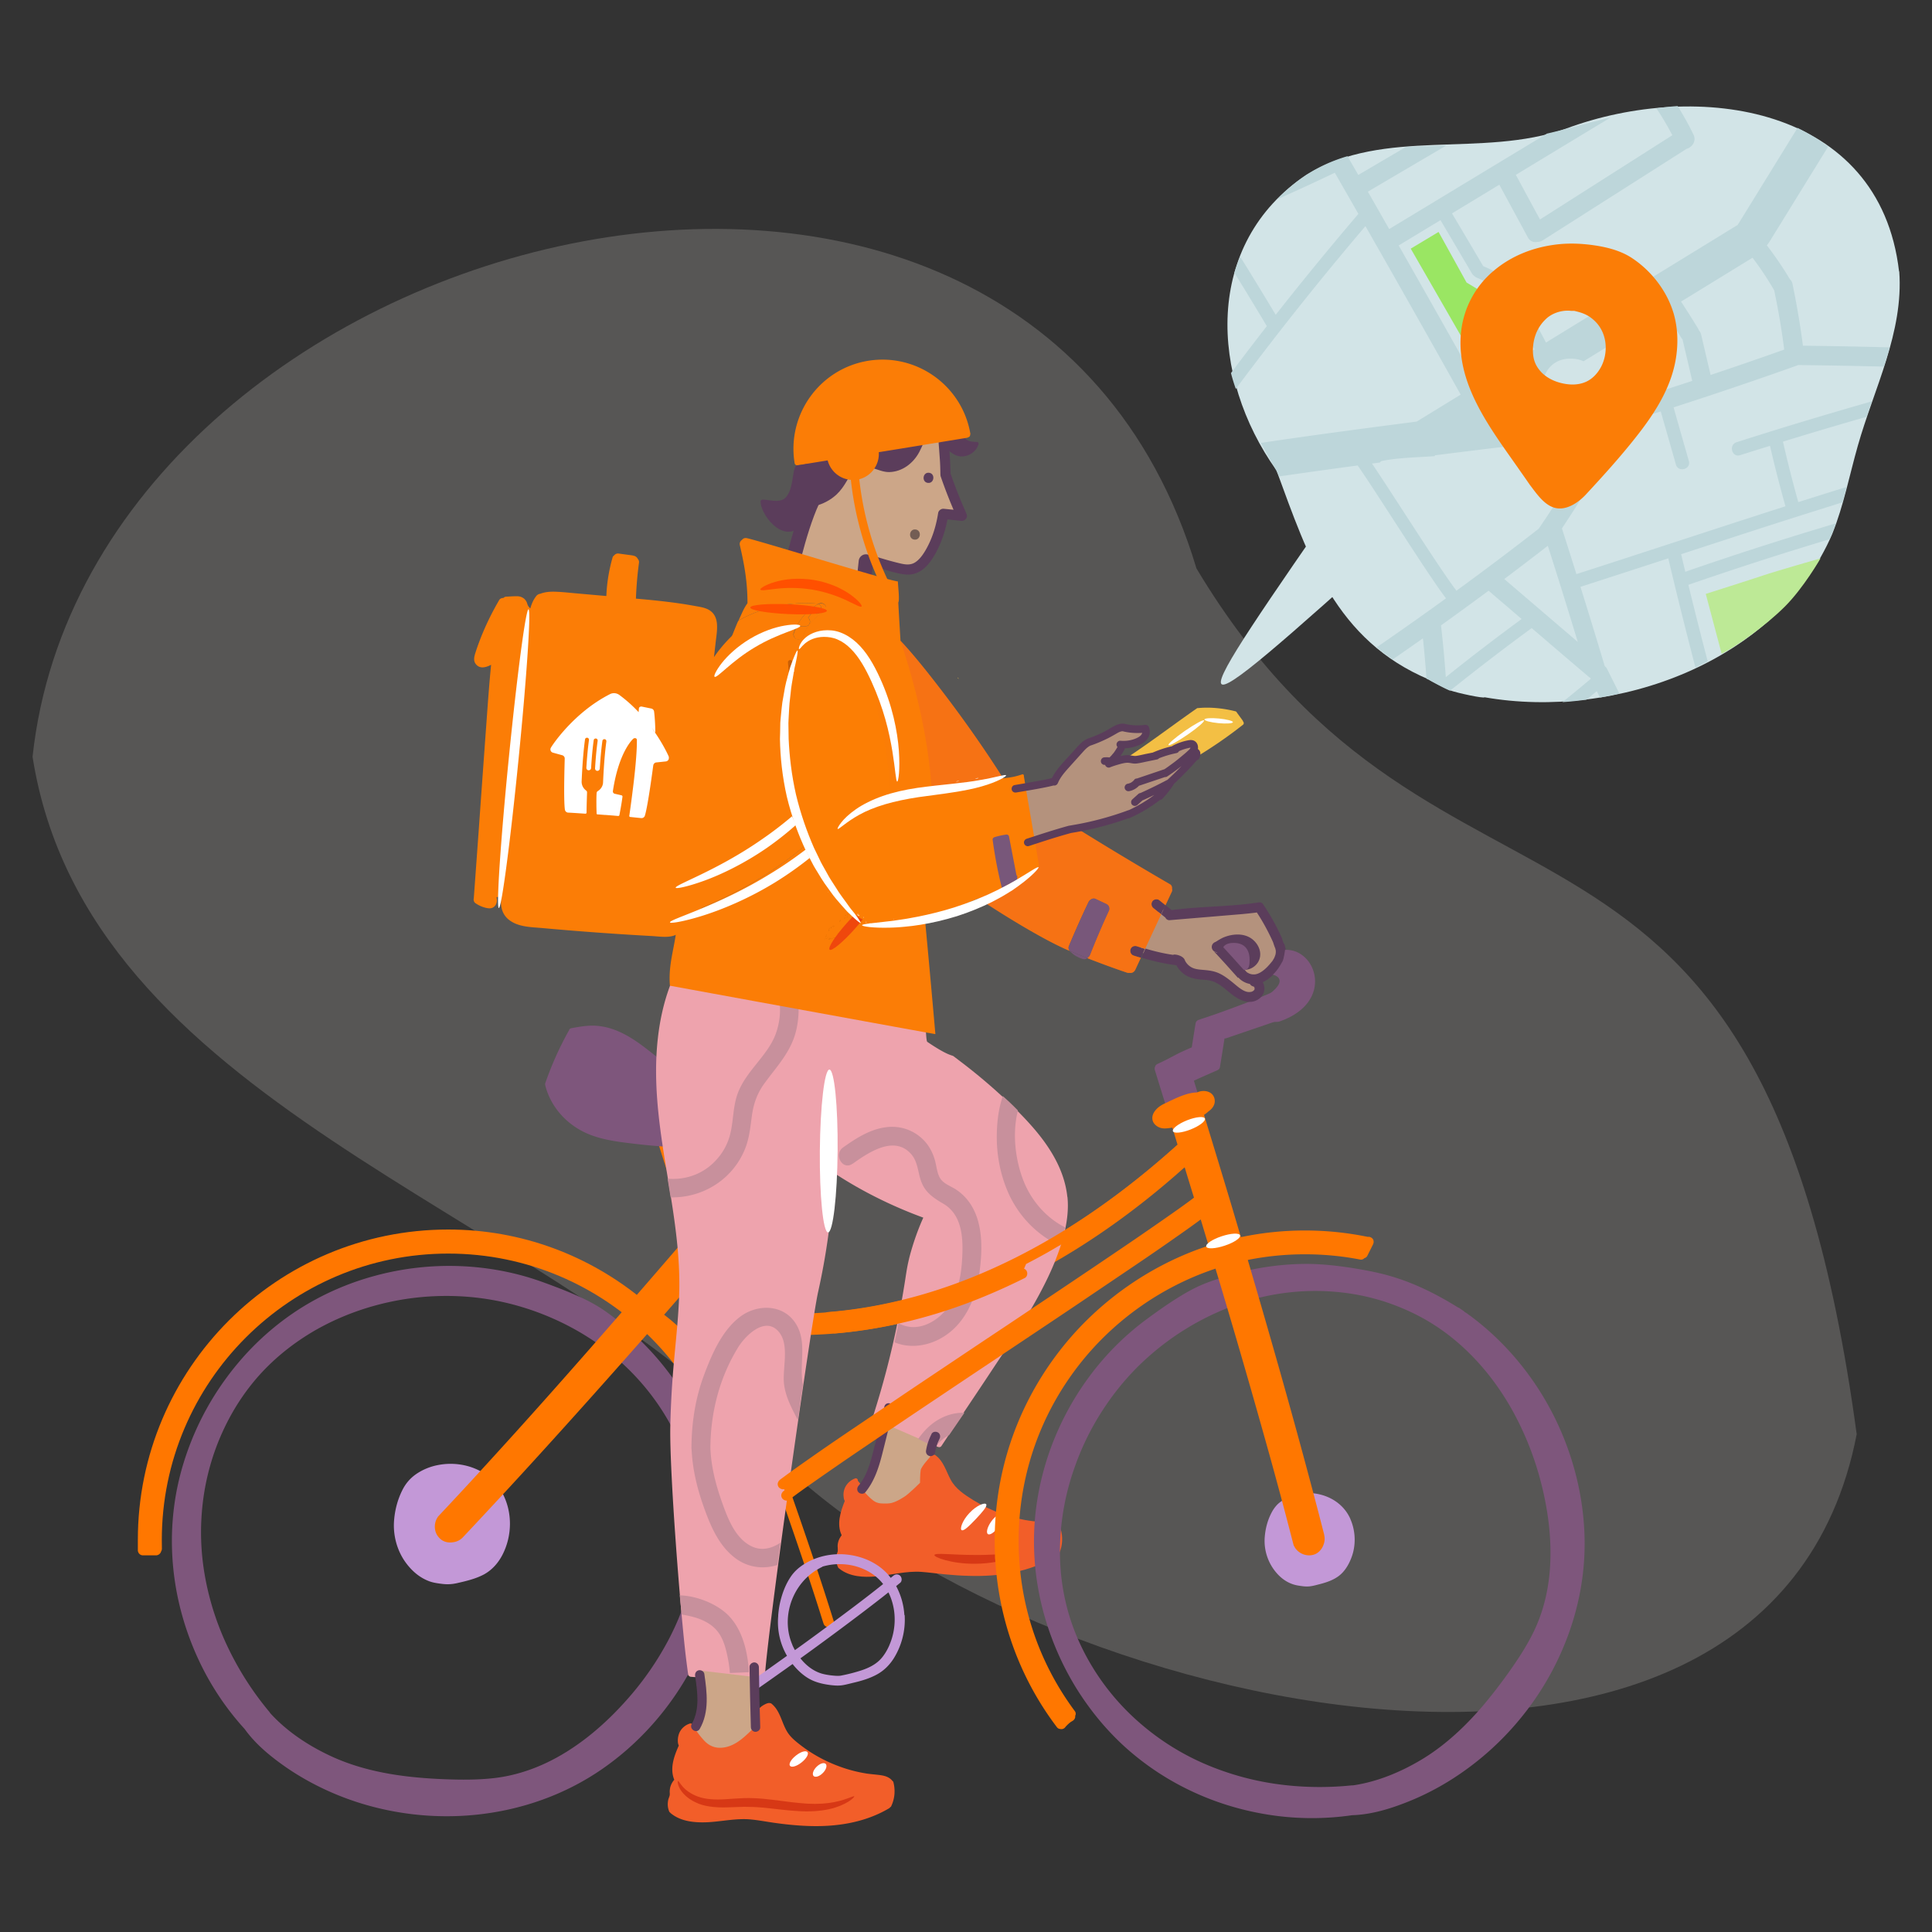 <svg xmlns="http://www.w3.org/2000/svg" viewBox="0 0 200 200"><rect x="0" y="0" width="200" height="200" fill="#333333" stroke="none"/><defs><clipPath id="clippath"><path class="cls-1" d="M71.24 173.34s-1.33-11.7-1.64-16.92c-.31-5.21-.26-11.33.1-15.19.36-3.86 1.29-7.94.08-15.14s-2.34-14.01-1.77-18.23 1.92-8.09 3.9-10.31l27 11.87s4.18 3.16 6.47 5.54 4.98 5.72 5.2 8.54c.21 2.82-.85 8.28-7.63 18.21l-5.69 8.3-6.87-3.27s2.17-6.12 2.88-11.48 1.63-8.27 2.34-9.15c0 0-4.61-1.41-9.29-4.55 0 0 .07 6.68-2.34 15.55-1.18 8.88-3.42 23.28-4.07 29.64l-.68 6.29-7.98.32z"/></clipPath><style>.cls-1,.cls-2{fill:none}.cls-4{fill:#f70}.cls-6{fill:#78577a}.cls-7{fill:#e47004}.cls-8{fill:#f2be45}.cls-2{stroke-width:1.5px;stroke-miterlimit:10;stroke:#5b3d5b;stroke-linecap:round}.cls-11{fill:#d73815}.cls-12{fill:#d2e4e7}.cls-14{fill:#5b3d5b}.cls-15{fill:#f25e29}.cls-16{fill:#fff}.cls-22{fill:#cca688}.cls-23{fill:#c8909c}.cls-24{fill:#7e567c}.cls-25{fill:#bdd6da}.cls-26{fill:#ff5000}.cls-27{fill:#fc7e04}.cls-29{fill:#c398d7}.cls-30{fill:#fb7d06}.cls-31{fill:#b4927d}</style></defs><path d="M192.2 148.44c-9.92-73.27-42.82-47.04-68.34-89.59C105.72-1.59 9.33 23.16 3.37 78.34c5.62 35.78 51.82 46.5 75.01 70.48 24.74 27.5 104.67 47.17 113.83-.38z" style="fill:#575655" id="BG_Strong"/><g id="Illustrations"><path class="cls-1" d="M99.12 70.16s0-.01.02-.02c.31.3-.06.01-.02.02z"/><path class="cls-8" d="M99.12 70.16s0-.01.02-.02c.31.3-.06.01-.02.02zM93.38 74.36c0-.15-.01-.29-.02-.44-.03-.35.32-.65.65-.65.38 0 .62.3.65.65.01.15.02.31.02.46-.43.02-.87 0-1.3-.03z"/><path class="cls-12" d="M139.88 49.78c-18.07 26.17-19.61 27.96 5.29 5.53-1.89-1.71-3.59-3.63-5.29-5.53z"/><path class="cls-12" d="M196.59 28.1c-1.99-17.19-20.84-19.86-34.49-14.78-8.73 3.09-18.73-.18-26.84 4.76-10.72 7.16-10.01 20.97-3.12 30.61 3.31 9.02 6.12 17.59 15.8 21.66-.01.08 1.97 1.03 2.21 1.13.72.26 3.46.85 3.53.7 13.58 2.38 30.28-3.64 35.99-16.9 1.19-2.95 1.78-6.08 2.65-9.13 1.67-5.91 4.75-11.74 4.29-18.05zM146.23 89.43v.01-.01z"/><path class="cls-12" d="M182.57 36.51c-7.17-23.82-38.93-18.02-40.33 2.8 2.53 28.87 35.98 27.79 39.24 2.35-.59-.33 1.32-.89 1.09-5.15zm-4.96 14.57.02.02-.02-.02zm-8.29 8.5s.02.01.02.02c-.02 0-.02 0-.02-.02zM156.9 22.37c-.1.05-.09.03-.19.08-.19-.12.03-.14.19-.08zm.05-.04s.03-.01.04 0c-.02 0-.04.02-.04 0zm-.35.16.58-.23c-.08.05 0-.05-.1 0 0-.23.06-.08.1 0zm-.04-.25s0 .06-.02.05c0-.02.01-.03.02-.05zm-.46.15v.09c-.04-.03-.06-.06 0-.09zm-.03.19c.09.12.38-.22.42-.05.02-.04-.94.47-.42.05zm-1.38 36.61h-.04c0-.03.03-.01.04 0zm-.22-.1s.03-.01.05 0h-.05zm.32.17s.06.02 0 0zm.97-36.48c.08-.12-.07.14-.22.16.06-.1.19-.12.22-.16zm-12.75 15.19c-.04-.05-.07-.1-.02-.12.04.05.03.07.02.12zm-.12.85-.01-.01.01.01zm-.59 1.63c.06.03.05.04.03.07-.03 0-.04-.03-.03-.07zm.19 1.37c.09-.13.06.2 0 0zm11.82 17.2s.01 0 .03-.02c-.01 0-.02.02-.03.02zm.49.25h.04-.04zm22.25-7.54zm3.58-18.95s.01.03.01.04c0-.02-.04-.05-.01-.04zm-7.88-7.69s-.04-.03-.05-.05c.03-.01.08 0 .05.05zm-.07-.06s-.03-.03-.05-.04c.06.02.06.03.05.04zm-.13-.11v-.02.02zm-5.38-3.17h-.05s.02-.01.05 0zm-1.54-.55s-.04.08-.02.12c-.24-.06-.15-.03.02-.12zm-1.21-.32c-.06-.3.53.45.42 0 .46.42-.68.23-.42 0zm-.13.01c.06.12 0 .18-.11.14.05-.03.05-.08.11-.14zm-6.26 1.03v.01-.01zm-.03.01s-.04.01-.06.02c-.02-.06.06-.08.06-.02zm-.11-.54c.28.1-.13.1-.09.11-.22.02.21-.04.09-.11zm-.64.81c.08.02 0 .03-.04.05 0-.03 0-.06.04-.05zm-.09-.5h.02s-.03.06-.02 0zm-2.53 1.63c-.09.05-.12.04-.06-.06.06 0 .07.02.06.06zm-6.4 4.02s-.06.06-.08.06c.02-.04.05-.05.08-.06zm-.46.31c.24-.07-.07.11-.14.19-.05-.06.08-.15.14-.19zm-4.87 8.93c.03-.1.16-.3.04-.27.23-.26.01.37-.04.27zm.04 1.79c-.02.18 0 .26-.18.34.07-.13.09-.24.18-.34zm-.27-.91h.02s.02.05-.02 0zm.04 1.75c.11-.4.19-.37.12.06-.11-.04-.34.39-.12-.06zm-.31.27c-.16-.35.26-.08.17.07.04.14-.07-.18-.17-.07zm-.17.74c.1-.04 0-.16.06-.21.16 0 .01.37-.06.21zm9.38 16.92c-.08-.07-.18-.28-.22-.16-.12-.33.33.18.22.16zm.67.62v-.02s.07.01 0 .02zm1.67 1.15c-.38-.02.01-.25.16-.09-.09 0-.19-.03-.16.09zm.98.82s.03 0 .07.02c-.03 0-.05 0-.07-.02zm5.43.92s.11-.02.08.04c-.04.02-.07 0-.08-.04zm.37.09c-.19-.11.06-.07.11-.07.13 0-.05.12-.11.07zm6.36-.49c.2-.06-.29.19-.15 0 .04-.02.18.05.15 0zm1.29-.32s.01.02.02.03c-.01 0-.02-.02-.02-.03zm.84-.36c0-.08.13-.17.11-.03-.05-.04-.07.06-.11.03zm7.88-7.66zm.18-.97c.03-.15.1-.09.16.01-.06.05-.1.01-.16-.01zm1.26-3.21.02-.05s-.02.06-.02.05zm2.96-8.65c-.02.14.03.2-.1.14.07-.21.08-.31.1-.14zm.28-1.87v-.05s.02.03 0 .05zm.01-.07s-.01-.05-.02-.07c.02.02.03.04.02.07z"/><path style="fill:#9ae663" d="m153.18 38.15-7.14-12.41 2.88-1.73 2.9 5.24 2.81 1.69 2.58 4.83-4.03 2.38z"/><path d="m178.22 67.66-1.64-6.18s4.67-1.48 5.94-1.91c1.26-.43 5.94-1.77 5.94-1.77s-1.75 3.07-3.74 5.04c-1.99 1.97-4.97 4.08-6.49 4.83z" style="fill:#bde996"/><path class="cls-1" d="M148.58 47.12c-1.02 2.08-2.4 3.93-3.91 5.68 1.99 2.81 4.03 5.59 6.12 8.34 2.87-2.1 5.71-4.23 8.51-6.41 2.13-3.08 4.03-6.3 5.94-9.52-2.77.26-5.54.57-8.3.89-2.79.33-5.57.67-8.36 1.02zM155.72 59.94c2.54 2.17 5.07 4.34 7.61 6.51-1.01-3.32-2.05-6.64-3.1-9.95-1.49 1.16-2.99 2.31-4.51 3.44zM149.17 64.75c.21 1.78.38 3.56.5 5.34 2.57-2.05 5.19-4.06 7.84-6.01-1.14-.98-2.28-1.95-3.42-2.93-1.63 1.21-3.27 2.41-4.93 3.59zM158.85 36.17a90.195 90.195 0 0 0-3.44-6.04c-.79-.54-1.62-1.01-2.5-1.37a.955.955 0 0 1-.33-.22.713.713 0 0 1-.2-.22c-1.09-1.84-2.18-3.69-3.26-5.53-1.44.87-2.89 1.75-4.33 2.62 2.73 4.79 5.44 9.59 8.13 14.4 1.98-1.21 3.96-2.43 5.93-3.64zM159.68 40.02c-1.35.83-2.7 1.66-4.05 2.48 1.53-.18 3.05-.36 4.58-.52-.38-.57-.56-1.27-.53-1.96zM183.67 30.04s-.03-.04-.04-.06c-.67-1.14-1.4-2.24-2.2-3.3-2.47 1.51-4.94 3.03-7.4 4.54.59.91 1.18 1.82 1.74 2.75.04.07.08.14.1.21.11.11.2.26.24.45.33 1.39.65 2.79.98 4.18 2.55-.85 5.09-1.73 7.63-2.63-.26-2.06-.61-4.11-1.04-6.15zM174.19 35.16a.72.72 0 0 1-.14-.19c-.56-.91-1.13-1.82-1.72-2.71-2.8 1.72-5.59 3.43-8.39 5.15 1.5.7 1.95 2.63 1.34 4.07.5-.04.99-.09 1.49-.13.54-.05.95.11 1.25.38 2.4-.74 4.79-1.51 7.18-2.29-.33-1.42-.67-2.85-1-4.27z"/><path class="cls-25" d="M195.63 35.96c-2.99-.08-5.99-.14-8.99-.17-.28-2.14-.64-4.28-1.08-6.39a.842.842 0 0 0-.27-.49c-.72-1.22-1.53-2.39-2.39-3.52.08-.09.16-.19.24-.31 2.04-3.3 4.07-6.6 6.11-9.9-.24-.18-.49-.36-.74-.53-.78-.53-1.6-1-2.43-1.41-2.05 3.32-4.1 6.65-6.15 9.97-.02.03-.03.05-.04.07l-19.85 12.18a94.197 94.197 0 0 0-3.43-6.02.673.673 0 0 0-.2-.21.896.896 0 0 0-.21-.23 15.25 15.25 0 0 0-2.66-1.45c-1.07-1.82-2.15-3.64-3.23-5.46 1.64-.99 3.27-1.98 4.9-2.97.98 1.82 1.97 3.63 2.95 5.45.23.43.63.55 1 .47.17 0 .36-.04.55-.16 4.96-3.16 9.92-6.31 14.88-9.47.56-.15 1.05-.78.72-1.47-.49-1.02-1.04-2-1.64-2.96-.74.05-1.47.13-2.2.23.6.9 1.15 1.83 1.65 2.79-4.57 2.91-9.13 5.81-13.7 8.72-.84-1.54-1.67-3.08-2.5-4.62 3.27-1.98 6.53-3.96 9.8-5.93-1.54.37-3.08.79-4.62 1.18-.65.17-1.3.33-1.96.48-5.44 3.29-10.89 6.59-16.33 9.88-.74-1.29-1.47-2.58-2.21-3.87 2.7-1.59 5.41-3.18 8.11-4.77-1.39.04-2.79.07-4.18.15-1.64.96-3.28 1.93-4.92 2.89-.37-.65-.75-1.29-1.12-1.94-1.47.43-2.89 1.05-4.24 1.93-1.1.72-2.11 1.57-3.02 2.52 2-.88 3.98-1.8 5.95-2.74.81 1.42 1.63 2.84 2.44 4.26-2.92 3.43-5.78 6.91-8.56 10.45-1.21-2.02-2.44-4.03-3.68-6.03-.22.55-.42 1.1-.6 1.67 1.14 1.84 2.26 3.68 3.36 5.53-1.25 1.61-2.49 3.23-3.71 4.86.14.56.31 1.1.5 1.64 4.29-5.76 8.76-11.38 13.42-16.85 3.31 5.8 6.6 11.61 9.86 17.44-1.52.93-3.03 1.86-4.55 2.79l-.46.06c-5.23.68-10.46 1.37-15.67 2.15.52.96 1.05 1.9 1.59 2.85.1.2.2.41.29.62.23-.03.47-.07.7-.1 3.24-.47 6.48-.91 9.73-1.34.06-.08.14-.15.24-.17 1.79-.34 3.62-.36 5.43-.49.02-.03.04-.06.05-.09 2.79-.35 5.57-.7 8.36-1.02 2.76-.32 5.53-.64 8.3-.89-1.91 3.22-3.82 6.44-5.94 9.52-2.8 2.18-5.64 4.32-8.51 6.41-2.07-2.73-7.42-11.33-9.4-14.12-.26-.26-.51-.53-.79-.77-.05-.04-.09-.08-.14-.12-.02-.01-.03-.03-.05-.04-.08-.05-.16-.12-.24-.17-.05-.03-.09-.06-.14-.08 0 0-.05-.02-.07-.04-.02 0-.08-.03-.09-.03-.03 0-.06-.01-.09-.02h-.03c0 .02-.02.03-.03.04 0 .01-.01.03-.02.04-.01.05-.03.1-.04.15 0 .03-.01.07-.02.1v.32c.03.13.06.25.1.38.03.08.05.15.08.23 0 0 .04.1.02.06-.02-.05.02.05.02.06l.18.39c.09.21.18.41.27.62.04-.05.08-.09.13-.14 1.94 2.73 7.24 11.27 9.27 13.93-2.37 1.72-4.77 3.41-7.18 5.07.23.19.46.37.69.55.32.24.65.48.98.7 1.04-.72 2.09-1.45 3.12-2.18.15 1.39.27 2.79.37 4.18.08.04.16.08.24.11 0 0 1.45.83 2.2 1.13 2.77-2.22 5.58-4.38 8.45-6.48 1.96 1.68 3.92 3.36 5.89 5.03.06.05.12.09.18.12.01.04.02.08.04.11-.97.81-1.94 1.61-2.92 2.4.83-.05 1.66-.14 2.48-.25.36-.29.71-.59 1.07-.88l.33.66c.67-.12 1.34-.26 2.01-.41l-1.26-2.52a.978.978 0 0 0-.26-.33c-.82-2.74-1.66-5.48-2.51-8.2 3.03-.98 6.06-1.96 9.09-2.95.89 3.77 1.83 7.53 2.81 11.29.43-.2.85-.41 1.27-.63-.69-2.64-1.36-5.28-2-7.92 4.84-1.67 9.71-3.25 14.62-4.72.08-.18.15-.35.22-.53.15-.37.29-.74.42-1.11-5.23 1.56-10.43 3.22-15.58 5.01-.14-.61-.29-1.21-.43-1.82 3.93-1.28 7.85-2.57 11.79-3.82.07-.01.13-.03.19-.06 1.57-.5 3.15-.99 4.72-1.49.15-.53.29-1.06.43-1.59-1.67.52-3.34 1.04-5 1.57-.58-2.07-1.11-4.16-1.59-6.26 2.88-.89 5.76-1.74 8.65-2.57.18-.53.37-1.07.55-1.6-4.69 1.34-9.36 2.74-14 4.23-.85.27-.49 1.61.37 1.34 1.03-.33 2.06-.65 3.09-.97.48 2.1 1.02 4.19 1.6 6.26-7.22 2.31-14.42 4.7-21.64 7.02-.49-1.57-.99-3.13-1.49-4.7 0-.01 0-.02-.01-.03 2.21-3.31 4.2-6.75 6.24-10.16.24-.24.41-.54.5-.86 1.16-.36 2.33-.72 3.49-1.09.52 1.83 1.05 3.66 1.57 5.5.24.86 1.59.49 1.34-.37-.53-1.85-1.06-3.7-1.58-5.55 4.28-1.38 8.54-2.82 12.77-4.33.04-.01.08-.04.12-.05 2.96.03 5.92.09 8.88.16.21-.65.41-1.31.59-1.97zm-45.96 34.12c-.13-1.78-.29-3.56-.5-5.34 1.65-1.18 3.29-2.38 4.93-3.59 1.14.98 2.28 1.95 3.42 2.93-2.66 1.95-5.27 3.95-7.84 6.01zm13.66-3.63c-2.54-2.17-5.07-4.34-7.61-6.51 1.51-1.13 3.01-2.28 4.51-3.44 1.06 3.31 2.09 6.62 3.1 9.95zm-18.54-41.04c1.44-.87 2.89-1.75 4.33-2.62 1.09 1.84 2.18 3.69 3.26 5.53.06.1.13.17.2.22.09.09.2.17.33.22.88.37 1.71.84 2.5 1.37 1.22 1.97 2.37 3.98 3.44 6.04-1.98 1.21-3.96 2.43-5.93 3.64-2.69-4.81-5.4-9.61-8.13-14.4zm23.22 16.31c-.29-.27-.71-.42-1.25-.38-.5.04-.99.09-1.49.13-.41.97-1.3 1.71-2.67 1.69-1.12.02-1.92-.48-2.4-1.19-1.53.17-3.05.34-4.58.52 1.35-.83 2.7-1.66 4.05-2.48.06-1.47 1.03-2.91 2.93-2.88.51 0 .95.09 1.33.27 2.8-1.72 5.59-3.43 8.39-5.15.59.89 1.16 1.8 1.72 2.71.04.07.09.13.14.19.33 1.43.67 2.85 1 4.28-2.38.78-4.78 1.55-7.18 2.29zm9.07-2.91c-.33-1.39-.65-2.78-.98-4.18a.97.97 0 0 0-.24-.45c-.02-.07-.06-.14-.1-.21a97.94 97.94 0 0 0-1.74-2.75c2.47-1.51 4.94-3.03 7.4-4.54.8 1.05 1.53 2.15 2.2 3.3.01.02.03.04.04.06.43 2.04.78 4.08 1.04 6.15-2.54.9-5.08 1.78-7.63 2.63zM177.08 38.81z"/><path class="cls-30" d="M173.22 32.34c-.7-2.29-2.33-4.36-4.33-5.66-1.1-.71-2.41-1.06-3.69-1.26-1.3-.2-2.61-.27-3.91-.13-2.48.27-4.82 1.16-6.73 2.8a9.571 9.571 0 0 0-3.29 6.09c-.67 5.41 2.94 10.06 5.85 14.22.41.59.83 1.18 1.24 1.78.67.87 1.47 2.09 2.59 2.39 1.2.32 2.47-.56 3.24-1.4 1.65-1.78 3.29-3.59 4.81-5.48 1.57-1.95 3.07-4.04 3.92-6.41.8-2.2.98-4.7.3-6.95zm-13.13.63c.55-.5 1.38-.81 2.18-.81h.02c.11 0 .22 0 .33.02h.33c.01 0 .03 0 .05.01.87.2 1.48.43 2.14 1.09 1.28 1.27 1.36 3.3.58 4.74-.38.69-.95 1.29-1.7 1.57-.84.32-1.77.25-2.64 0-.87-.26-1.65-.73-2.17-1.49-.51-.73-.59-1.58-.48-2.47.13-1.01.57-1.94 1.35-2.65z"/><path class="cls-15" d="M109.38 158.39c.23.73.18 1.51-.12 2.22-.05.11.05.24.15.27.13.03.22-.04.27-.15.32-.77.36-1.65.12-2.45-.08-.27-.51-.15-.42.12z"/><path class="cls-15" d="M109.68 158.12c-.29-.37-.75-.49-1.2-.53-.52-.06-1.05-.06-1.57-.12-1.08-.13-2.15-.39-3.18-.75s-2.02-.84-2.95-1.41c-.93-.58-1.86-1.18-2.37-2.14-.48-.89-.73-1.92-1.59-2.54-.06-.04-.12-.05-.17-.03-.2-.02-.46.13-.61.22-.27.17-.5.4-.67.67-.36.55-.45 1.22-.37 1.86-.86.92-1.84 1.96-3.17 2.07-.66.05-1.24-.16-1.72-.61-.48-.46-.89-1.01-1.31-1.53v-.09c-.03-.11-.16-.19-.27-.15-.49.18-.88.54-1.08 1.01-.1.24-.15.52-.13.78.01.16.03.4.13.55-.45 1.13-.86 2.4-.32 3.55-.16.2-.29.43-.36.69-.04.14-.06.28-.06.42 0 .15.03.31.02.46 0 .14-.07.27-.11.4-.04.15-.06.3-.06.45 0 .32.06.62.2.91.03.06.07.1.12.11.01.02.03.04.05.05 1.05.81 2.47.88 3.74.77 1.58-.13 3.11-.58 4.71-.47.8.06 1.59.17 2.39.25s1.65.14 2.48.16c1.56.05 3.14-.04 4.67-.35 1.61-.33 3.18-.91 4.56-1.81.16-.11.11-.32-.02-.39.09-.21.22-.51.24-.61.03-.14.01-1.03-.07-1.51.1-.07.16-.22.06-.35z"/><path class="cls-11" d="M103.01 161.31c0-.13 0-.26.03-.39-.63.03-1.37.06-2.16.05-2.25 0-4.09-.25-4.15 0-.07.23 1.77.92 4.15.91.82 0 1.56-.08 2.19-.19-.02-.13-.05-.26-.06-.39z"/><path class="cls-16" d="M99.55 158.4c.22.13.8-.45 1.47-1.15.66-.71 1.21-1.32 1.07-1.53-.14-.21-.99.11-1.73.9-.75.79-1.02 1.66-.81 1.78zM102.27 158.81c.21.14.69-.19 1.07-.74.38-.55.52-1.12.31-1.26s-.69.19-1.07.74c-.38.55-.52 1.12-.31 1.26z"/><path class="cls-22" d="m83.47 54.41 1.03-2.33s.65-.1 1.3-.8c.66-.7 1.56-2.01 1.73-1.99.17.02 1.58-1.17 1.58-1.17s1.7.51 2.49.46 1 .1 1.71-.36 1.51-1.22 1.61-1.44c.1-.22.29-.96.29-.96l2.48-.16.2 3.97 1.62 3.61-1.86-.07s-.47 2.18-.83 2.94-1.03 2.2-1.77 2.5c-.74.3-.78.45-1.51.29s-4.06-1.04-3.16-.81c.01 0-.3 1.16-.41 1.32s-.5.68-.5.68-1.61-.22-3.14-.41c-3.46-.51-4.21-1.2-4.21-1.2l1.35-4.07z"/><path class="cls-14" d="M97.42 43.25zM99.51 43.25c.11-1.33-4.31.98-4.81 2.05-.1.22-.2.45-.31.67l-2.52.41s-2.88.54-3.27.66c-.4.11-2.95.36-2.95.36l-2.51.41c-.04 1.7.04 3.5-.25 5.17l1 1.07.53-1.68c.81-.21 1.58-.62 2.19-1.19.44-.42.76-.89 1.06-1.41.26-.44.52-.93.96-1.22 1.12-.72 2.25.34 3.42.32 1.35-.03 2.49-.91 3.11-2.07.32-.59.52-1.26.92-1.8.15-.2.35-.41.55-.53.24-.15.74 1.91 2.28 2.64.93.44 2.14-.2 2.38-1.12.19-.74-2.06.78-1.78-2.72z"/><path class="cls-14" d="M100.01 53.1s-.01-.04-.02-.06c-.59-1.32-1.12-2.66-1.59-4.02-.02-1.11-.1-2.21-.19-3.31-.02-.28-.35-.49-.61-.43-.3.06-.46.31-.43.61l.12 1.63c.04.54.05 1.04.06 1.56 0 .04 0 .08.01.12 0 .05.01.1.03.15.4 1.16.84 2.3 1.32 3.42l-1-.1h-.02a.496.496 0 0 0-.32.08.51.51 0 0 0-.26.4c-.22 1.37-.64 2.73-1.37 3.93-.28.46-.64.94-1.1 1.19-.56.3-1.18.12-1.8-.03-.87-.22-1.73-.47-2.58-.76-.27-.09-.58.03-.68.3-.1.26.03.59.3.68.03 0 2.04.63 2.5.74.84.21 1.65.44 2.47.13.64-.24 1.16-.77 1.55-1.33.45-.64.8-1.36 1.08-2.09.27-.69.46-1.41.6-2.14l1.44.15c.27.03.56-.19.58-.47 0-.12-.03-.24-.09-.33z"/><path class="cls-14" d="M96.06 49.99c.67.07.78-.98.11-1.05s-.78.98-.11 1.05z"/><path d="M94.66 55.86c.67.07.78-.98.11-1.05s-.78.98-.11 1.05z" style="fill:#735d54"/><path class="cls-2" d="M84.66 50.82c-1.55 2.41-2.88 8.51-2.88 8.51M89.64 58.13l-.19 1.78"/><path class="cls-30" d="M100.46 44.95c-.83-5.02-5.58-8.42-10.6-7.6-5.02.83-8.42 5.58-7.6 10.6.01.07.05.12.1.16.02.01.03.03.05.04.02 0 .04.02.07.02h.06l3.14-.51a2.71 2.71 0 0 0 2.33 2.01h.07c.32 2.97 1.05 5.89 2.13 8.67.33.83.69 1.65 1.08 2.46.25.51 1.05.15.8-.36a32.955 32.955 0 0 1-2.84-8.75c-.12-.69-.22-1.39-.3-2.08 1.25-.32 2.11-1.5 2.02-2.8 3.04-.49 6.08-.99 9.13-1.49.05 0 .09-.03.12-.05.14-.03.23-.16.21-.3z"/><path class="cls-29" d="M139.79 157.24c-.71-1.61-2.29-2.54-4.01-2.67-.29-.02-.54.26-.54.54 0 .31.25.52.54.54.14.01.28.03.42.05.13.84.34 2.35.39 2.56.06.29.4 1.19.32 1.51s-.76.94-1.34.98-1.07-.33-1.37-.87c-.23-.42-.71-2.65-.9-3.6.06-.04.12-.07.19-.12.24-.15.35-.49.19-.74s-.48-.35-.74-.19c-.3.17-.6.38-.82.64-.23.26-.41.55-.56.86-.36.73-.56 1.52-.63 2.33a5.06 5.06 0 0 0 1.47 4.04c.56.55 1.23.92 2.01 1.04.38.06.77.12 1.15.08s.74-.15 1.1-.24c.69-.18 1.39-.42 1.96-.86s.98-1.11 1.25-1.8c.52-1.3.48-2.81-.09-4.09zM52 154.53c-.33-.61-1.26-.07-.93.55l.06.12c-.88.86-2.88 2.82-3.19 3.15-.4.42-1.28.94-1.64.74s-1-1.14-.54-1.74c.46-.6 2.94-3.16 3-3.24.04-.04.31-.48.53-.83l.15.09c.6.36 1.14-.57.55-.93-1.4-.84-3.1-1.09-4.69-.77-.77.15-1.53.46-2.18.9-.65.44-1.14 1.01-1.49 1.73-.47.95-.74 1.98-.83 3.03-.14 1.55.28 3.17 1.21 4.44.62.84 1.39 1.52 2.37 1.9.46.18.95.24 1.44.3.53.06 1 .03 1.52-.09.92-.21 1.86-.43 2.71-.87.85-.45 1.52-1.19 1.97-2.07 1.02-1.99 1.04-4.44-.03-6.41z"/><path class="cls-24" d="M133.7 105.17c.26-.12.33-.5.19-.74-.16-.27-.47-.32-.74-.19h-.01l-.74-.66s.06-.03.09-.04c.26-.12.33-.5.19-.74-.16-.27-.47-.32-.74-.19-1.71.79-5.8 2.31-7.61 2.88a.37.37 0 0 0-.11.05c-.21.03-.42.17-.45.39-.14.83-.27 1.67-.4 2.5-.03 0-.06.02-.09.03-1.92.83-1.54.78-3.43 1.67-.02 0-.04.02-.06.03a.39.39 0 0 0-.19.19s0 .01-.01.02c0 .01 0 .02-.01.03a.52.52 0 0 0-.03.37c.37 1.2.74 2.41 1.12 3.61.09.28.38.46.66.38s.46-.39.38-.66v-.03l1.3-.43c.1.25.38.43.65.35.28-.09.47-.37.38-.66l-.45-1.46c.81-.37 1.63-.73 2.45-1.09.08-.03.13-.09.18-.16.04-.05.06-.1.07-.17.16-.98.32-1.97.47-2.95.05 0 .11 0 .17-.02M75.09 159.57v-.63c0-.06-.01-.11-.03-.16-.09-2.68-.44-5.36-1.3-7.92-.41-1.22-.92-2.4-1.47-3.56-.69-1.47-1.44-2.89-2.36-4.23-1.15-1.67-2.47-3.2-3.94-4.6-.5-.48-1.55 1.5-1.77 1.72-.2.2-.22.57 0 .76 2.05 1.84 3.79 4 5.13 6.42 1.33 2.42 2.15 4.81 2.58 7.4.43 2.59.36 5.12-.12 7.63s-1.36 4.95-2.54 7.23a31.24 31.24 0 0 1-4.46 6.42c-1.74 1.95-3.72 3.74-5.93 5.15-2.28 1.46-4.81 2.49-7.5 2.84-1.51.19-3.04.21-4.56.17-1.52-.04-3.02-.13-4.51-.3-2.8-.32-5.61-.96-8.17-2.17-2.29-1.08-4.46-2.52-6.17-4.4-.02-.04-.05-.08-.08-.12a31.742 31.742 0 0 1-4.26-6.61 28.767 28.767 0 0 1-2.41-7.42c-.46-2.57-.53-5.13-.22-7.69.31-2.55 1-5 2.05-7.3s2.43-4.4 4.15-6.23c1.57-1.66 3.36-3.05 5.33-4.2 2.01-1.16 4.13-2.03 6.37-2.64 2.25-.61 4.51-.93 6.84-.97 2.33-.04 4.65.21 6.93.77 2.67.66 5.23 1.71 7.59 3.12.58.35 1.14.71 1.69 1.1.24.17.6.04.74-.19s.07-.49-.11-.66l.69-.77c.23.16.52.2.74-.02.19-.19.23-.58 0-.76-.64-.51-1.3-1.01-1.99-1.44-.62-.38-1.26-.72-1.92-1.02-1.35-.62-2.75-1.15-4.15-1.65-2.74-.97-5.65-1.49-8.56-1.58-2.91-.09-5.84.26-8.65 1.03-2.79.76-5.49 1.95-7.92 3.53a28.135 28.135 0 0 0-6.09 5.38 29.64 29.64 0 0 0-4.35 6.83c-1.13 2.48-1.93 5.1-2.31 7.79-.4 2.81-.36 5.64.09 8.44.45 2.78 1.31 5.48 2.52 8.02 1.2 2.51 2.77 4.85 4.65 6.91 1.15 1.61 2.75 2.9 4.37 4.02 1.92 1.31 4.01 2.37 6.18 3.17 4.32 1.59 9.03 2.16 13.6 1.66 4.57-.5 8.98-2.05 12.78-4.66 3.7-2.54 6.79-5.96 8.99-9.86 2.2-3.89 3.54-8.26 3.78-12.73 0-.18.01-.35.02-.53a.59.59 0 0 0 .02-.14v-.32zM151.59 135.77c-.17-.12-.35-.24-.52-.36-.05-.03-.1-.05-.15-.07-2.28-1.42-4.7-2.62-7.3-3.33-1.24-.34-2.51-.57-3.78-.77-1.6-.24-3.2-.42-4.83-.4-2.02.02-4.04.27-6.01.71-.68.15.38 2.13.44 2.43.05.27.35.5.63.43 2.67-.68 5.43-.92 8.18-.68s5.19.9 7.58 1.99c2.39 1.09 4.45 2.56 6.27 4.36 1.82 1.8 3.35 3.89 4.58 6.14a31.65 31.65 0 0 1 2.85 7.28c.65 2.53 1.03 5.17.97 7.8-.06 2.71-.61 5.38-1.83 7.81-.68 1.36-1.52 2.64-2.4 3.89-.88 1.24-1.79 2.43-2.76 3.58-1.83 2.14-3.93 4.12-6.35 5.57-2.17 1.3-4.58 2.3-7.09 2.67h-.14c-2.61.27-5.26.22-7.86-.15a29.09 29.09 0 0 1-7.51-2.14 25.825 25.825 0 0 1-6.5-4.11 24.618 24.618 0 0 1-4.92-5.77c-1.32-2.15-2.3-4.47-2.85-6.92-.51-2.23-.66-4.49-.51-6.77a26.1 26.1 0 0 1 1.36-6.76c.75-2.21 1.74-4.27 3.01-6.22 1.27-1.96 2.76-3.74 4.5-5.32a27.667 27.667 0 0 1 8.67-5.35c.27-.11.37-.47.25-.72a.538.538 0 0 0-.61-.28l-.25-1c.26-.1.46-.32.4-.62-.05-.26-.35-.52-.63-.43-.78.25-1.56.51-2.31.85-.66.3-1.3.65-1.92 1.03-1.27.77-2.49 1.64-3.68 2.52a28.245 28.245 0 0 0-6.08 6.22c-1.7 2.37-3.04 4.99-3.97 7.75-.92 2.75-1.44 5.64-1.48 8.54-.04 2.72.33 5.44 1.07 8.06.74 2.61 1.83 5.11 3.24 7.42 1.43 2.32 3.16 4.44 5.18 6.26 2.11 1.89 4.48 3.44 7.05 4.62 2.56 1.18 5.28 1.97 8.07 2.38 2.75.4 5.57.4 8.32 0 1.98-.06 3.94-.66 5.77-1.39 2.16-.86 4.2-2 6.08-3.37 3.73-2.7 6.83-6.29 8.96-10.37 2.13-4.08 3.3-8.6 3.26-13.2-.04-4.49-1.16-8.95-3.17-12.97-2-3.99-4.89-7.54-8.46-10.24-.14-.11-.28-.21-.43-.31a.481.481 0 0 0-.11-.09c-.09-.06-.18-.11-.27-.17z"/><path class="cls-4" d="m72.97 130.38.56-.64-.78-2.21-.22.23a.504.504 0 0 0-.15-.31c-.19-.19-.57-.22-.76 0-3.43 3.99-6.87 7.96-10.33 11.91-3.41 3.89-6.85 7.76-10.34 11.58-1.84 2.02-3.7 4.03-5.58 6.03a.8.8 0 0 0-.13.21s-.01.02-.02.02c-.3.56-.28 1.31.11 1.83.21.28.46.48.8.58.29.09.6.08.9.02.33-.06.65-.24.88-.48a697.6 697.6 0 0 0 9.75-10.58c3.22-3.56 6.6-7.36 9.86-11.07 1.84-2.09 3.67-4.2 5.5-6.3.19-.22.22-.55 0-.76-.02-.02-.04-.03-.05-.04z"/><path class="cls-8" d="M45.24 157.2z"/><path class="cls-4" d="m122.59 119.58-.02-.22s.02-.02.03-.02c.31-.28.16-.66-.12-.83v-.08l-.05.05a.528.528 0 0 0-.58.09c-2.43 2.18-4.96 4.24-7.63 6.14-2.67 1.9-5.46 3.63-8.37 5.15a56.869 56.869 0 0 1-9.23 3.84c-3.33 1.04-6.77 1.77-10.24 2.09-3.53.33-7.11.27-10.61-.28l-.72-.12c-.86-2.43-1.72-4.87-2.56-7.31-1.09-3.18-2.16-6.36-3.16-9.56-.12-.37-.23-.74-.35-1.11-.21-.66-1.25-.38-1.04.29.98 3.17 2.02 6.32 3.09 9.46.94 2.75 1.9 5.5 2.87 8.24-.07.06-.13.15-.16.25-.07.26.09.61.38.66.04 0 .08.01.11.02.03.08.06.16.08.24-.06.06-.11.14-.13.23-.07.26.09.61.38.66.03 0 .05 0 .08.01 1.2 3.37 2.41 6.74 3.62 10.12 1.19 3.35 2.38 6.7 3.54 10.06 1.07 3.1 2.12 6.21 3.11 9.34.11.36.22.71.34 1.07.21.66 1.25.38 1.04-.29-.96-3.09-1.98-6.16-3.03-9.22-1.14-3.34-2.32-6.67-3.51-10-1.23-3.44-2.46-6.87-3.69-10.31-.07-.19-.13-.37-.2-.56 3.08.49 6.2.63 9.32.45 3.55-.2 7.09-.82 10.53-1.77 3.34-.93 6.59-2.2 9.71-3.72 3.02-1.47 5.92-3.19 8.69-5.09 2.79-1.91 5.46-4.01 8-6.25.31-.28.63-.55.94-.83.42-.37 0-.94-.44-.9z"/><path class="cls-22" d="M89.22 154.15s.61-.7.93-1.56c.32-.86.72-2.25.93-3.1l.58-2.33 4.93 2.13-.26.98-.06.57s-.89.96-.96 1.34-.07 1.32-.07 1.32-1.13 1.13-1.62 1.44c-.49.31-1.14.7-1.74.7s-1.03.06-1.54-.35-1.12-1.13-1.12-1.13z"/><path class="cls-4" d="M78.46 159.79c0-6.37-1.82-12.48-5.22-17.72-.67-1.38-1.34-2.63-1.94-3.5-.88-1.27-2.63-2.63-4.57-3.87-5.73-4.8-12.84-7.42-20.33-7.42-17.72 0-32.13 14.41-32.13 32.13V160.54c.04.26.25.47.53.47h1.35c.24 0 .47-.18.53-.41.05-.08.08-.17.08-.27 0-.33-.01-.63-.01-.91 0-16.35 13.3-29.65 29.65-29.65s29.65 13.3 29.65 29.65v.33c0 .24.18.44.42.45.09.08.21.14.35.14h1.1c.14 0 .28-.06.38-.16.03-.03.06-.07.08-.11.06-.08.09-.17.09-.27z"/><path class="cls-30" d="M81.62 121.58c.26-.92.54-1.84.84-2.76.06-.17-.06-.35-.23-.4-.18-.05-.34.06-.4.23-.3.91-.58 1.83-.84 2.76-.11.4.51.57.63.17z"/><path class="cls-24" d="M76.63 115.35c.04-1.37-1.3-2.09-2.41-2.49-1.29-.46-2.55-.96-3.73-1.66-2.34-1.38-4.18-3.54-6.73-4.54-.68-.27-1.41-.44-2.14-.48-.83-.04-1.67.11-2.48.26-.15.03-.23.13-.24.25-.02.02-.04.05-.06.08a33.71 33.71 0 0 0-2.39 5.35c-.03.09-.02.17 0 .23v.03c.61 2.39 2.46 4.28 4.75 5.13 1.37.51 2.84.7 4.28.87 1.53.19 3.07.31 4.62.4 1.74.1 3.48.16 5.21.21.39.01.43-.54.11-.65.2-.61.64-1.94.87-2.65.17 0 .34-.11.34-.32z"/><path d="M110.49 123.9c-.3-2.87-1.92-5.36-3.8-7.46-1.02-1.15-2.13-2.21-3.27-3.24-1.21-1.1-2.46-2.14-3.75-3.13-.32-.24-.64-.49-.96-.73-.18-.13-.57-.03-2.72-1.49-.33-.22-.13-11.15-1.14-11.53-4.92-1.87-21.35 1.89-22.44 1.27.11-.23-.2-.51-.38-.29-2.37 2.93-3.54 6.57-3.94 10.28-.45 4.11.05 8.22.7 12.29.73 4.55 1.62 9.1 1.53 13.72-.05 2.34-.31 4.67-.52 7-.22 2.34-.36 4.69-.41 7.04-.1 4.68 1.06 19.4 1.63 24.05.07.56.14 1.11.22 1.67 0 .07.04.12.09.14.04.05.1.08.17.09l7.26.59c.13.01.21-.07.23-.17.1-.02.18-.1.18-.23.08-3.42 4.77-36.67 5.52-40.02.77-3.46 1.29-6.96 1.52-10.5.04-.62.07-1.23.09-1.85 2.29 1.51 4.74 2.8 7.27 3.86.66.28 1.33.54 2.01.79-.39.86-.72 1.74-1.01 2.63-.2.63-.39 1.27-.53 1.91-.15.65-.24 1.28-.34 1.93a94.23 94.23 0 0 1-1.84 8.96c-.43 1.67-.91 3.33-1.43 4.97v.03c-.14.09-.2.31 0 .4l6.68 2.91s.08.02.12.02c.08 0 .16-.03.22-.11 1.84-2.79 3.72-5.56 5.56-8.35 1.77-2.66 3.56-5.33 5.01-8.18.73-1.42 1.37-2.9 1.85-4.43.48-1.53.8-3.21.63-4.85z" style="fill:#eea3ad"/><g style="clip-path:url(#clippath)"><path class="cls-23" d="M79.46 100.32c1.34 1.99 1.67 4.51.82 6.77-.85 2.25-3.12 3.82-3.95 6.21-.47 1.35-.4 2.81-.76 4.18-.29 1.12-.9 2.12-1.74 2.92-1.91 1.83-4.82 2.13-7.14.9-1.1-.59-2.09 1.09-.98 1.68 4.22 2.24 9.52.48 11.38-3.96.47-1.12.58-2.29.74-3.48.17-1.27.54-2.33 1.29-3.37 1.33-1.83 2.83-3.34 3.33-5.63.54-2.47.09-5.11-1.33-7.21-.7-1.03-2.38-.06-1.68.98zM73.54 149.88c.02-3.67.94-7.26 2.87-10.4.73-1.19 2.74-3.22 4.15-1.68 1.25 1.36.39 3.9.61 5.54.25 1.85 1.36 3.33 2.07 5.01.71 1.68.92 3.48.73 5.26-.19 1.75-.83 3.59-1.96 4.96-.99 1.2-2.59 2.26-4.17 1.52-1.69-.79-2.48-2.84-3.06-4.47-.66-1.84-1.17-3.76-1.24-5.73-.04-1.25-1.99-1.25-1.95 0 .07 2.09.56 4.14 1.26 6.1.7 1.97 1.55 4.01 3.26 5.3 1.65 1.25 3.81 1.25 5.55.16 1.74-1.09 2.98-3.04 3.66-5.03.72-2.1.83-4.4.39-6.58-.22-1.12-.63-2.18-1.14-3.2-.51-1.02-1.11-1.96-1.39-3.04-.59-2.27.56-4.74-.96-6.81-1.33-1.8-3.87-1.76-5.56-.51-1.92 1.42-2.99 3.95-3.8 6.12-.89 2.4-1.27 4.93-1.28 7.48 0 1.25 1.94 1.25 1.95 0zM88.27 120.47c1.64-1.17 4.31-2.99 6.06-.99.73.83.68 2 1.09 2.97.44 1.07 1.29 1.6 2.25 2.17 1.75 1.03 2.01 3.11 1.96 4.97-.05 2.14-.39 4.61-1.91 6.24-.75.81-1.79 1.45-2.91 1.54-1.36.11-2.46-.71-3.47-1.51-.97-.77-2.36.59-1.38 1.38 1.1.87 2.24 1.77 3.66 2.01 1.3.22 2.63-.07 3.78-.71 2.51-1.4 3.64-4.14 4-6.86.32-2.38.39-5.27-1.12-7.3-.37-.5-.81-.91-1.33-1.25-.52-.34-1.23-.57-1.59-1.1s-.4-1.3-.58-1.93c-.19-.67-.49-1.28-.93-1.82a4.565 4.565 0 0 0-3.96-1.61c-1.74.17-3.23 1.13-4.62 2.12-1.01.72-.04 2.41.98 1.68zM104.9 111.43c-1.28 1.66-1.66 3.84-1.71 5.89-.05 2.1.33 4.2 1.17 6.12 1.6 3.65 5.17 6.35 9.22 6.37 1.25 0 1.25-1.94 0-1.95-3.38-.01-6.26-2.37-7.54-5.41-1.25-2.98-1.52-7.36.54-10.04.32-.42.06-1.09-.35-1.33-.5-.3-1.01-.06-1.33.35zM95.85 151.5c.52-1.25 1.39-2.54 2.68-3.07.99-.41 2.42-.31 3.12.59.32.42.83.63 1.33.35.41-.24.67-.92.35-1.33-1.2-1.56-3.26-2.17-5.15-1.55-2.09.69-3.4 2.53-4.21 4.49-.48 1.16 1.4 1.66 1.88.52zM68.85 167.4c.62-.53 1.89-.25 2.61-.09.95.22 1.89.6 2.59 1.31.8.81 1.08 1.97 1.3 3.06.26 1.29.3 2.59.21 3.9-.09 1.25 1.86 1.24 1.95 0 .2-2.93-.12-6.85-2.61-8.8-1.85-1.45-5.44-2.43-7.41-.75-.95.81.43 2.18 1.38 1.38z"/></g><path class="cls-14" d="M91.55 145.61c-.38 1.53-.75 3.06-1.14 4.59-.32 1.26-.68 2.58-1.53 3.6-.17.2-.2.49 0 .69.17.17.52.2.69 0 .93-1.13 1.38-2.5 1.74-3.9.4-1.57.78-3.15 1.18-4.72.15-.61-.79-.87-.94-.26zM96.43 148.46c-.27.53-.47 1.09-.56 1.67a.53.53 0 0 0 .05.37.481.481 0 0 0 .66.17c.1-.06.2-.17.22-.29.06-.4.18-.8.33-1.17l-.05.12.18-.39c.12-.23.06-.54-.18-.66-.22-.12-.54-.07-.66.18z"/><path class="cls-29" d="M93.62 167.19a7.3 7.3 0 0 0-.85-3c.14-.11.28-.23.42-.34.21-.18.18-.54 0-.72-.21-.21-.51-.18-.72 0-.09.07-.17.14-.26.21-.1-.12-.2-.25-.3-.37-1.05-1.16-2.52-1.82-4.06-2.02-1.51-.2-3.09.09-4.41.85-.66.38-1.21.85-1.62 1.48-.49.74-.82 1.6-1.03 2.46-.12.48-.19.97-.23 1.46v.1a6.935 6.935 0 0 0 .91 4.11c-1.48 1.06-2.96 2.11-4.45 3.14-1.25.86-2.51 1.72-3.79 2.53-.23.15-.33.45-.18.7.14.23.46.33.7.18 2.53-1.61 4.99-3.35 7.44-5.09.29-.2.57-.41.86-.61.43.55.94 1.04 1.52 1.41.74.47 1.56.66 2.42.77.43.05.87.08 1.3 0 .39-.07.78-.18 1.17-.27.79-.19 1.58-.43 2.3-.82.74-.4 1.32-.98 1.77-1.69a7.568 7.568 0 0 0 1.12-4.47zm-11.59 3.09c-1.14-2.62-.19-5.84 2.13-7.51.29-.21.6-.39.92-.55.03-.01.05-.03.07-.05.56-.16 1.14-.25 1.69-.25 1.26-.02 2.59.35 3.66 1.15.35.27.66.57.92.91-1.96 1.57-3.94 3.04-6 4.56-1.04.77-2.08 1.53-3.13 2.28-.1-.18-.19-.36-.27-.54zm10.06-.02c-.25.59-.63 1.24-1.13 1.69s-1.12.74-1.74.95c-.7.23-1.44.42-2.17.56-.27.05-.71.01-1.05-.03-.31-.04-.68-.1-1-.2-.85-.27-1.58-.85-2.14-1.56 2.25-1.62 4.48-3.27 6.69-4.95.81-.62 1.62-1.24 2.42-1.88.23.46.4.96.51 1.48.27 1.28.14 2.69-.39 3.93z"/><path class="cls-4" d="M142.19 128.43a.503.503 0 0 0-.25-.32.543.543 0 0 0-.35-.07c-2.15-.44-4.28-.66-6.51-.66s-4.45.23-6.62.69c-.37-1.23-.73-2.47-1.1-3.7-.87-2.9-1.74-5.75-2.62-8.63-.03-.11-.07-.22-.1-.33.16-.1.31-.22.45-.35.44-.3.77-.77.63-1.34-.19-.74-1.02-.91-1.66-.69l-.15.06c-.91.02-1.83.43-2.64.81-.16.07-.33.16-.51.25-.41.17-.8.39-1.09.72-.28.31-.46.7-.35 1.12.1.38.46.66.83.77.39.11.82.03 1.21-.03l.54 1.77c-.03.02-.06.04-.08.06-3.85 3.46-7.97 6.61-12.4 9.27-4.52 2.71-9.35 4.9-14.43 6.32-3.02.84-6.12 1.42-9.24 1.67-.29.02-.54.23-.54.54 0 .27.25.56.54.54.67-.05 1.34-.12 2-.2l-.07.13c-.41.05-.82.09-1.23.12-.29.03-.54.23-.54.54 0 .27.25.56.54.54 5.31-.46 10.52-1.78 15.44-3.82a63.28 63.28 0 0 0 4.19-1.91c.26-.13.33-.5.19-.74a.467.467 0 0 0-.26-.22l.21-.49c.98-.51 1.95-1.03 2.9-1.59a75 75 0 0 0 6.57-4.31c2.11-1.55 4.19-3.23 6.17-4.98.13-.12.26-.23.4-.35.45 1.45.89 2.91 1.34 4.36-.75.57-1.51 1.11-2.28 1.65-1.18.83-2.37 1.65-3.56 2.47-1.48 1.01-2.96 2.01-4.44 3.01-1.68 1.13-3.37 2.27-5.05 3.39-1.79 1.2-3.58 2.4-5.37 3.59s-3.62 2.42-5.43 3.63c-1.81 1.21-3.44 2.3-5.15 3.46l-4.62 3.12c-1.27.86-2.54 1.73-3.79 2.61-.9.63-1.8 1.26-2.68 1.91l-.46.34c-.23.18-.35.46-.19.74.11.19.38.31.6.26l.04.11s-.05.04-.08.06c-.23.18-.35.46-.19.74.13.23.51.37.74.19.77-.59 1.57-1.16 2.37-1.72 1.18-.83 2.37-1.65 3.56-2.47 1.48-1.01 2.96-2.01 4.44-3.01 1.68-1.13 3.37-2.27 5.05-3.39 1.79-1.2 3.58-2.4 5.37-3.59l5.43-3.63c1.81-1.21 3.44-2.3 5.15-3.46l4.62-3.12c1.27-.86 2.54-1.73 3.79-2.61.9-.63 1.8-1.26 2.68-1.91.05-.04.1-.08.15-.11.27.9.54 1.8.82 2.71-6.24 2.04-11.84 6.06-15.79 11.36-4.16 5.58-6.36 12.21-6.36 19.19s2.23 13.75 6.45 19.31c.08.1.19.16.31.17a.507.507 0 0 0 .51-.14c.15-.19.33-.36.51-.51.09-.07.19-.13.29-.19.12-.07.21-.19.25-.32.02-.06.02-.12.01-.19.08-.15.08-.34-.03-.49-3.81-5.13-5.82-11.23-5.82-17.64s2.02-12.54 5.85-17.68c3.63-4.88 8.78-8.59 14.53-10.49.18.61.37 1.22.55 1.83a978.543 978.543 0 0 1 5.05 17.5c.76 2.74 1.5 5.49 2.21 8.24.09.33.17.67.26 1 .02.09.06.16.11.22v.02c.42.74 1.39 1.08 2.17.73.32-.15.6-.45.75-.77.18-.37.25-.78.15-1.19v-.04c-.72-2.82-1.47-5.63-2.23-8.44-.78-2.88-1.58-5.75-2.39-8.62-.83-2.92-1.67-5.85-2.52-8.76-.26-.88-.51-1.75-.77-2.62 3.81-.77 7.84-.78 11.64-.04.16.03.32-.03.42-.14.13-.04.25-.12.31-.24l.59-1.18c.06-.13.09-.27.05-.42z"/><path class="cls-16" d="M124.73 115.79c-.1-.26-.93-.18-1.84.18s-1.57.87-1.47 1.13.93.18 1.84-.18 1.57-.87 1.47-1.13zM128.37 127.88c-.09-.27-.95-.22-1.91.1-.97.32-1.68.8-1.59 1.07s.95.22 1.91-.1c.97-.32 1.68-.8 1.59-1.07z"/><path class="cls-22" d="M71.77 178.78c.26-.06.62-.59.75-1.31.13-.73.19-1.32.16-1.85s-.35-2.7-.35-2.7l5.76.68.11 4.72.12.92-.59 1.19s-1.26.35-1.94.55-1.11.31-1.74.11-1.37-.67-1.6-1.12c-.23-.45-.68-1.2-.68-1.2z"/><path class="cls-15" d="M92.4 184.38c-.29-.39-.74-.54-1.21-.61-.47-.07-.97-.1-1.46-.17-1-.16-1.97-.41-2.92-.77a15 15 0 0 1-3.97-2.2c-.45-.35-.91-.72-1.24-1.19-.68-.97-.77-2.3-1.74-3.08a.218.218 0 0 0-.14-.05c-.22-.07-.58.14-.73.23-.29.18-.54.44-.72.73-.32.51-.42 1.13-.36 1.72-.92.91-1.96 1.91-3.34 1.94-.61.01-1.15-.22-1.58-.65-.48-.48-.88-1.07-1.28-1.62 0-.14-.11-.29-.29-.24-.52.16-.96.56-1.14 1.08-.08.24-.12.49-.11.74 0 .14.03.33.1.46-.5 1.11-.95 2.37-.47 3.54a1.9 1.9 0 0 0-.4.72c-.04.14-.06.29-.07.43s.02.29 0 .43-.09.28-.13.41-.06.28-.07.42c-.02.3.03.59.14.87.02.05.06.09.1.11.01.02.03.05.06.07 1.03.86 2.46.99 3.75.94 1.55-.07 3.08-.45 4.64-.28.79.08 1.57.23 2.35.34.78.11 1.56.2 2.35.26 1.55.12 3.11.12 4.66-.11 1.72-.25 3.39-.78 4.88-1.67.04-.03.07-.06.09-.1.05-.02.09-.05.11-.11.37-.78.44-1.66.22-2.49-.01-.05-.05-.09-.1-.12z"/><path class="cls-14" d="M71.96 173.5c.24 1.63.51 3.45-.35 4.96-.31.54.52 1.06.83.51 1-1.75.75-3.79.47-5.7-.04-.26-.35-.42-.59-.36-.27.06-.4.32-.36.59zM77.59 172.56c.03 2.07.08 4.15.14 6.22 0 .26.19.49.47.5.25 0 .51-.2.5-.47-.07-2.07-.12-4.15-.14-6.22 0-.26-.2-.49-.47-.5-.25 0-.51.21-.5.47z"/><path class="cls-11" d="M88.45 185.96c-.08-.12-1 .48-2.69.69-.84.11-1.86.12-2.99 0-1.13-.1-2.39-.31-3.75-.44-.68-.06-1.35-.09-2.01-.07-.65.02-1.26.08-1.83.11-1.14.08-2.13.02-2.9-.26-.78-.27-1.31-.7-1.61-1.04-.3-.35-.42-.6-.49-.58-.05.01-.06.31.19.78.25.46.8 1.05 1.66 1.44.85.42 2 .54 3.18.51l1.81-.06c.61 0 1.25.02 1.9.08 1.31.12 2.58.31 3.77.37 1.18.07 2.27-.01 3.16-.21.89-.2 1.57-.52 2-.79.43-.28.61-.49.58-.54z"/><path class="cls-16" d="M83.59 181.38c-.16-.2-.69-.05-1.19.35-.5.39-.78.87-.62 1.07s.69.05 1.19-.35c.5-.39.78-.87.62-1.07zM85.48 182.6c-.18-.18-.6-.05-.95.3-.35.34-.48.77-.31.95.18.18.6.05.95-.3.35-.34.48-.77.31-.95zM85.86 110.72c-.51 0-.95 3.77-.99 8.42-.04 4.65.34 8.43.85 8.44.51 0 .95-3.77.99-8.42.04-4.65-.34-8.43-.85-8.44z"/><path class="cls-30" d="M77.56 95.86c-.06-.07-.09-.14-.12-.21-.06 0-.13.01-.19.01 0-.61-.95-.69-1.01-.05-.02.18-.02.37-.03.56.5-.03 1-.06 1.5-.1-.05-.07-.1-.15-.16-.22zM83.86 95.56c3.01-.33 6-.81 8.95-1.51.03-.02.06-.05.1-.06a.775.775 0 0 1-.29-.47v-.09c-1.8.41-3.62.83-4.57 1.05-1.54.36-6.07.78-8.9 1.02.08.15.16.3.22.46 1.5-.11 3-.24 4.5-.41zM78.74 94.9c-.56-.7-1.57.04-1.3.75.42-.03 1-.08 1.7-.14-.12-.21-.25-.42-.4-.61z"/><path class="cls-30" d="M77.72 96.08c.55-.04 1.09-.07 1.64-.11-.06-.16-.14-.31-.22-.46-.69.06-1.28.11-1.7.14.03.07.06.14.12.21.06.07.11.14.16.22z"/><path class="cls-31" d="m117.83 98.54 2.33-4.58 1.02.81s5.16-.64 5.56-.58 3.6-.26 3.6-.26 1.65 2.43 1.83 3.1.46 1.65.09 2.32-1.04 1.44-1.33 1.62-1.27.44-1.27.44 1.07.88.6 1.3-.93.78-1.59.4-1.75-1.68-2.63-1.81-3-.66-3.21-.84-.85-1-.94-1.01-4.07-.9-4.07-.9z" id="Layer_12"/><path class="cls-1" d="M69.6 85.05c-.29 2.14-.45 4.29-.63 6.44l-.09 1.02c.44-.15.88-.32 1.32-.49a81.36 81.36 0 0 1 4.34-22.77c-1.42 1.57-2.62 3.38-3.72 5.16l-1.2 10.64zM48.86 93.67s-.06.04 0 0zM121.42 98.87c-.01-.11-.01-.23-.01-.34 0-.28.29-.48.55-.46h.03c.08 0 .16.04.22.09.62.52 1.48.29 2.15 0 .87-.37 1.67-.94 2.56-1.22.89-.28 1.94-.29 2.69.34.69.57 1.04 1.54.55 2.35-.29.48-.83.78-1.37.78 0 .01.01.03.02.04 0 0 .03.04.05.06a.5.5 0 0 0 .07.08c.01.01.03.02.04.04.03.02.06.04.09.07.01 0 .05.03.07.04.03.02.07.03.1.05.04.02.09.04.13.05.01 0 .07.02.08.02.07.02.15.03.22.03H129.83c.38-.05.69-.25.99-.5.33-.28.58-.59.86-.93v-.01c.05-.07.1-.15.14-.23v-.01c.02-.03.03-.06.04-.08.05-.11.09-.22.12-.33v-.06c0-.05.01-.1.02-.16V98.43c-.01-.09-.03-.17-.06-.26 0-.02-.01-.04-.02-.06v.03c.01.04.03.11 0-.01a.3.3 0 0 0-.04-.1c-.06-.16-.11-.31-.16-.47a22.29 22.29 0 0 0-1.68-3.08c-.51.07-1.03.12-1.55.17-2.47.22-4.96.24-7.42.62a.468.468 0 0 1-.51-.26c-.14-.11-.28-.23-.42-.34l-1.66 3.57c.95.28 1.91.5 2.88.65zM132.05 98.51v-.04.06-.02zM81.28 54.06l.06.03c-.02-.01-.04-.03-.06-.04v.02zM132.05 98.55v-.03.02z"/><path class="cls-1" d="M129.82 102.28s-.02-.05-.03-.07c.04.08-.09-.1-.02-.04l-.02-.02h-.05.04a.575.575 0 0 1-.4-.27c-.8-.15-1.51-.75-1.59-1.57-.73-.24-1.26-.97-1.27-1.74 0-.13.02-.25.05-.37-.26.13-.51.27-.76.4-.9.49-2.08 1.04-3.14.86.16.29.39.55.68.7.31.16.7.21 1.06.25.44.04.87.08 1.3.19.74.2 1.36.69 1.94 1.16.47.39 1.14 1.04 1.76.95.13-.02.24-.05.31-.1s.08-.06.11-.11c0 0 .02-.03.03-.04 0-.02.01-.04.01-.04v-.14z"/><path class="cls-30" d="m46.76 94.26.01.01-.01-.01zM85.8 96.88s-.08.05-.12.05c-.1.14.1-.01.12-.05zM87.41 95.43c-.08 0-.13.12-.18.18.07 0 .19-.11.18-.18zM85.75 96.73c-.04.06-.04.12-.09.18.11-.13.1-.21.09-.18zM88.9 94.92c.15.02-.04-.13-.1-.11.01.03.04.06.1.11zM92.29 57.78h.05-.05zM88.48 94.02s-.12 0-.1.06c.03.03.12 0 .1-.06zM86.8 96.26s-.47.36-.02.17c.07-.05-.09-.06.02-.17zM89.04 93.83c-.06.02-.1-.02-.14-.02-.01.02-.03.03-.04.05.06.05.19.03.18-.03zM86.58 95.88c.08.05.15.09.1-.08.34-.21-.27 0-.26.27.3-.02-.02-.11.16-.19zM87.09 95.76c-.09-.03-.1.04-.17.11.09-.02.1-.07.17-.11zM86.18 96.66c.13-.06.45.29.33-.12-.07.11-.33 0-.33.12zM86.5 96.18s.07-.05.08-.09c-.07 0-.1.01-.08.09zM86.37 96.17c.02-.14-.11.06-.12.12.06.08.05-.09.12-.12zM86.09 96.44c.09 0 .05-.07.07-.14-.07.01-.04.09-.07.14zM90.99 92.97c-.16 0 .04.23.06.2-.02-.04.04-.24-.06-.2zM91.25 92.94c-.01-.08.15-.08.08-.14-.09 0-.22.24-.08.14zM91.31 92.72s.1-.03.11-.04c.05-.1-.25-.02-.11.04zM91.44 92.34c-.02.07-.07.13-.14.16-.05.15.28-.21.14-.16zM91.22 92.05c.08 0 .05 0 0-.04.08-.27-.23.3 0 .04z"/><path class="cls-30" d="M87.06 96.15c.63-.77-.81.56.2.05.06-.1-.15-.07-.2-.05zM91.14 93.07s.03-.08.03-.07c-.07 0-.12.07-.03.07zM91.37 92.3s.1-.02.12-.05c.07-.12-.1 0-.12.05zM91.69 91.87s.23-.24.06-.12c-.04.06-.07.05-.06.12zM91.57 91.58s-.01 0-.02.01c.01 0 0 .02.02-.01zM91.19 91.92s-.16-.05-.03-.11c.01-.02.02-.02.03-.04-.02.01-.05.02-.07.04-.05.07-.08.14.07.11zM91.69 92.01s.11-.08.13-.16c-.05 0-.13.12-.13.16zM91.15 92.73c-.06.06-.23.05-.2.15.06-.02.27-.09.2-.15zM89.25 93.46c.06-.02.06-.09.05-.13-.02.02-.04.04-.05.06v.06zM91.54 92.53s.23-.26.08-.15c-.1-.05-.16.11-.08.15zM91.75 91.68s.11-.12 0-.06c-.1.05-.05.1 0 .06zM86.21 96.2c-.06 0-.14.06-.05.07.04 0 .12-.07.05-.07zM91.08 92.36s.07.02.02.06c.09-.04.04-.16-.02-.06zM90.35 93.23s-.24.13-.07.16c.01-.03.21-.17.07-.16zM90.42 93.35s.03.04.06 0c-.02-.01-.07-.05-.06 0zM90.15 93.46s-.04.14 0 .16c.05 0 .09-.18 0-.16zM90.18 93.05c-.05-.16-.15-.04-.12.05.07-.07.21.05.12-.05zM89.69 93.22s-.08.06-.08.09c.04.02.1-.05.08-.09zM89.42 93.34c-.05.01-.11.13-.13.17.07-.03.13-.1.13-.17zM89.34 93.52c-.07.02-.13.12-.08.13.06 0 .08-.09.08-.13zM90.69 93.01c.18-.25-.26.07-.07-.03.24.27-.35-.05-.14.3.19-.37.09.2.31-.23.23-.15-.06 0-.1-.04zM90.51 92.91c.19 0-.06-.2-.06-.06.03 0 .08 0 .06.06zM89.98 93.68s.05-.02.06 0c-.01-.04-.05-.01-.06 0zM88.97 93.78l.11-.02c.02-.09-.1-.04-.11.02zM89.26 94.22c-.11.17.26 0 .16-.09-.05-.04-.08.15-.16.09zM89.07 94.34s.11.02.13-.03c0-.03-.16-.03-.13.03zM89.23 93.88c.07.02 0-.08.08-.08.13-.14-.24.02-.08.08zM89.9 93.74s.05.02.08 0c0-.05-.18-.01-.08 0zM89.87 93.95s.02-.02.03-.02c0-.02-.04.01-.03.02zM89.86 93.98c-.14-.09-.39.27-.09.07.18.04-.04.07 0 .11 0 .06.27-.13.08-.19zM89.53 94.03c-.18.15.09-.06.12-.05.01-.11-.16-.06-.12.05z"/><path class="cls-30" d="M87.24 96.07c.29-.2.07.09.32-.12-.11-.19-.18 0-.32.12zM87.75 95.67c.13.02.07-.16.21-.18.19-.16-.36.08-.21.18zM87.84 94.85c.24-.13.07.28.34-.12-.09-.02-.26.12-.05-.09.31-.19-.53.22-.29.21zM88.44 95.22c.11-.09.06 0 .09.03.32-.24-.71.03-.09-.03z"/><path class="cls-30" d="M88.25 95.12c-.06-.03-.08.12 0 .06.04-.03.01-.04 0-.06zM88.07 94.5c.48-.25-.11.2.39-.06-.17-.16-.26-.06-.39.06zM87.84 95.25c-.06 0-.05.11-.03.13.09.08.03-.15.03-.13zM89.68 93.86c-.02.15.15-.1-.03-.07-.11.07.1 0 .03.07zM88.41 94.98c.06-.05.07.03.12 0-.05-.05-.19-.11-.12 0zM90.75 92.31s-.12.11-.03.07c0-.04.12-.05.03-.07zM88.57 94.63c0 .06.15-.06.11-.09-.03.04-.12.03-.11.09zM89.07 94.81c-.06-.03-.08.12-.05.13 0 0 .06-.1.05-.13zM90.46 92.42c-.08-.05-.13.09-.06.15.09 0 0-.1.06-.15zM88.39 94.83l.07-.07c-.04-.07-.07.02-.07.07zM88.66 94.28s0-.06.03-.1c-.05-.02-.12.13-.03.1zM90.78 92.84c.08.05.09-.17-.02-.06-.03.04.03.02.02.06zM88.69 95.09c.08-.01.19-.19.11-.2-.08.01-.14.15-.11.2zM83.41 65.23c.04-.07 0 0 0 0zM84.87 63.61c.01 0 .02-.01 0 0z"/><path class="cls-30" d="m84.49 63.5-.45-.03-.38.47c.13.11.21.28.19.45-.03.29-.28.46-.55.46s-.55 0-.82.02c-.11.21-.21.42-.29.65-.09.25.03.57.29.66.26.09.55-.03.66-.29.06-.15.11-.29.18-.43.03-.06.06-.12.09-.19 0-.01 0-.02.01-.02 0 0 .04-.07 0 0l.01-.02c.02-.03.03-.06.05-.09.16-.27.33-.52.54-.76.02-.03.04-.05.06-.07 0 0 .07-.08.04-.04l.06-.06.07-.07c.11-.1.21-.2.33-.29.06-.05.12-.09.17-.13.03-.02.05-.04.08-.06 0 0 .03-.02.04-.03.02-.01 0 0 0 0-.02.01.06-.04.07-.04.03-.02.06-.03.08-.05.07-.04.14-.08.22-.11.24-.11.37-.43.25-.67-.13-.24-.42-.37-.67-.25-.03.01-.05.03-.08.05.48.19.35 1.02-.24.97zM104.06 81.16a5.933 5.933 0 0 0-4.05.54c-.24.13-.37.41-.25.67.11.24.43.38.67.25 1.1-.58 2.32-.73 3.53-.45.27.06.53-.21.55-.46.03-.3-.19-.49-.46-.55z"/><path class="cls-14" d="M131.97 98.14v-.01c.03.13.02.05 0 .01z"/><path class="cls-14" d="M132.89 97.68c-.03-.09-.06-.17-.09-.26-.02-.05-.03-.09-.05-.14 0-.01 0-.03-.01-.04v-.02c0-.04-.02-.07-.03-.1a23.03 23.03 0 0 0-1.97-3.53.429.429 0 0 0-.26-.17h-.21c-2.45.38-4.95.4-7.41.62-.53.05-1.05.1-1.58.17l-.05-.05c-.19-.15-.38-.31-.57-.46l-.44.95c.14.11.28.23.42.34.09.18.26.3.51.26l7.41-.62c.52-.05 1.03-.1 1.55-.17.63.96 1.2 2.01 1.68 3.08.05.16.1.32.16.47.01.03.02.07.04.1v-.02c0 .02.01.04.02.06l.06.26v.13-.02.04c0 .05 0 .1-.02.16v.06c-.04.11-.07.22-.12.33l-.04.08v.01c-.05.08-.09.15-.14.23v.01c-.28.35-.53.65-.86.93-.3.25-.62.45-.99.5H129.73c-.07 0-.15-.01-.22-.03-.02 0-.07-.02-.08-.02a.694.694 0 0 1-.13-.05c-.03-.02-.07-.03-.1-.05-.01 0-.05-.03-.07-.04a.55.55 0 0 1-.09-.07c-.01-.01-.03-.02-.04-.04a.572.572 0 0 1-.07-.08c-.02-.02-.04-.05-.05-.06 0-.01-.01-.03-.02-.04.54 0 1.07-.3 1.37-.78.49-.82.14-1.78-.55-2.35-.75-.62-1.8-.62-2.69-.34-.16.05-.31.11-.46.18 0 0-.93.47-.89.68s.98 0 .89.32c-.01.04-.03.08-.05.13.03-.02.07-.04.1-.05-.03.12-.05.24-.05.37 0 .77.54 1.5 1.27 1.74.08.82.79 1.42 1.59 1.57.08.14.23.24.4.27s-.01 0-.02 0h.03l.02.02c-.07-.07.06.11.02.04.01.02.02.05.03.07v.14s0 .02-.01.04c0 .01-.02.04-.03.04-.03.05-.05.06-.11.11a.63.63 0 0 1-.31.1c-.61.08-1.28-.56-1.76-.95-.58-.47-1.2-.96-1.94-1.16-.43-.12-.86-.15-1.3-.19-.36-.03-.75-.08-1.06-.25a1.64 1.64 0 0 1-.68-.7c-.16-.58-1.22-.7-1.21-.59-.98-.14-1.94-.37-2.88-.65l-.43.93c1.19.36 2.4.64 3.63.79.18.34.43.64.74.88.4.31.87.47 1.37.55.48.08.98.06 1.46.18.86.22 1.52.91 2.2 1.43.75.58 1.75 1.06 2.66.52.46-.28.75-.77.67-1.32-.02-.18-.08-.34-.17-.48.75-.33 1.35-1.02 1.86-1.65.02-.03.04-.06.06-.1.32-.49.52-1.03.46-1.63-.02-.22-.09-.43-.16-.64zM117.69 97.96a.526.526 0 0 0-.66.29c-.09.25.03.57.29.66.26.08.52.16.77.24l.43-.93c-.28-.08-.56-.17-.84-.26zM119.29 93.3a.52.52 0 0 0 .11.71c.27.21.53.43.79.64l.44-.95c-.21-.17-.42-.35-.64-.52-.21-.17-.56-.11-.71.11zM132.05 98.53v-.06.07z"/><path class="cls-30" d="M72.69 91.26c-.44.17-.87.34-1.32.49.03-.34.07-.68.09-1.02.18-2.15.34-4.3.63-6.44l1.2-10.64c1.1-1.78 2.3-3.59 3.72-5.16.56-1.64 1.17-3.26 1.84-4.85.02-.06.06-.1.09-.15v-.02c-1.67.93-3.16 2.18-4.36 3.66-.24.29-.46.59-.67.9l.17-1.49c.06-.55.16-1.12.15-1.67 0-.56-.12-1.1-.52-1.49-.46-.45-1.11-.53-1.72-.64-2.04-.38-4.1-.59-6.16-.77.05-1.25.15-2.49.32-3.73a.453.453 0 0 0-.12-.37.59.59 0 0 0-.39-.33c-.19-.06-.39-.07-.59-.1l-1.03-.14a.506.506 0 0 0-.45.2c-.08.05-.14.13-.16.22-.37 1.3-.59 2.63-.64 3.98l-3.06-.27c-.69-.06-1.38-.14-2.07-.17-.61-.03-1.18 0-1.72.21-.14.01-.28.09-.38.2-.32.39-.51.84-.64 1.31-.02-.02-.05-.04-.07-.06 0 0-.02-.01-.02-.02-.04-.05-.08-.09-.12-.15 0 0 0-.01-.01-.02-.01-.02-.02-.05-.04-.07-.06-.13-.08-.28-.16-.41-.2-.35-.55-.52-.95-.53-.4 0-.77.03-1.15.05-.1 0-.19.06-.27.13-.17 0-.34.06-.43.21-.81 1.39-1.51 2.83-2.07 4.33-.14.37-.27.74-.39 1.12-.12.38-.25.83.04 1.19.43.53 1.04.34 1.58.07-.18 1.79-.31 3.59-.44 5.38-.29 4-.58 8-.86 12l-.49 6.74v.03c-.05.2 0 .42.19.54.32.22.68.38 1.06.47.23.05.47.09.7-.02.25-.12.39-.36.43-.62.02-.15 0-.31-.03-.46.02 0 .03 0 .05-.01.07-.02.14-.03.21-.04l.24-.03c-.14.94.04 1.87.84 2.46.95.71 2.24.71 3.37.81a323.063 323.063 0 0 0 11.4.83c1.03.06 2.55.36 3.11-.78.12-.25.16-.54.21-.81.03-.17.06-.33.09-.49.06 0 .13-.01.19-.04.49-.17.97-.35 1.46-.53v-.89c.01-.7.04-1.4.07-2.1zm-21.33 1.65c-.06.04-.03.02 0 0z"/><path class="cls-30" d="M121.32 92.03c.03-.19-.03-.39-.2-.49-4.5-2.61-8.95-5.32-13.34-8.12-1.2-.77-2.4-1.54-3.6-2.32-2.05-3.26-4.26-6.42-6.6-9.48-1.12-1.46-2.26-2.92-3.47-4.31-.29-.33-.58-.66-.89-.98-.08-1.32-.16-2.64-.23-3.96.16-.23-.04-1.81-.04-2.18-1.23-.13-14.99-4.42-15.7-4.49a.462.462 0 0 0-.43.18c-.17.11-.28.31-.24.52.42 1.82.8 3.69.8 6.04-.43.62-.5.89-.93 1.8.32-.18.65-.35.99-.51 2.23-1.03 4.69-1.45 7.14-1.24.06 0 .1.03.14.04.03-.01.05-.03.08-.05.25-.12.55 0 .67.25.13.25-.01.56-.25.67-.07.04-.14.07-.22.11-.03.02-.06.03-.08.05 0 0-.09.06-.07.04-.02.01-.04.03-.04.03-.03.02-.05.04-.08.06-.06.04-.12.09-.17.13-.11.09-.22.19-.33.29-.02.02-.05.04-.07.07 0 0-.09.1-.06.06.03-.03-.03.04-.04.04-.02.03-.04.05-.06.07-.2.24-.38.49-.54.76-.02.03-.03.06-.05.09 0 .02-.01.02-.01.02s0 .01-.01.02c-.03.06-.06.12-.09.19-.07.14-.13.29-.18.43-.1.27-.39.38-.66.29-.26-.09-.39-.41-.29-.66.08-.22.18-.44.29-.65-.85.06-1.7.25-2.5.54-2.17.79-3.93 2.18-5.44 3.85a83.84 83.84 0 0 0-2.69 9.76A81.36 81.36 0 0 0 70.18 92c.89-.34 1.78-.7 2.64-1.1 2.62-1.22 5.12-2.72 7.43-4.46 1.18-.9 2.37-1.84 3.39-2.91s1.9-2.27 2.71-3.51c.15-.23.49-.27.71-.11.23.17.26.48.11.71-.01.02-.03.04-.04.06l.55.53c.4-.26 1.01.26.68.74-.98 1.44-2.11 2.77-3.34 4-2.21 2.21-4.76 4.07-7.47 5.62-2.38 1.36-4.88 2.48-7.45 3.44-.02 2.58-.97 4.46-.75 7.03 0 0 27.48 5.03 27.48 5.01 0 0-1.23-14.1-1.6-16.87l-.21-1.52c1.12.8 2.28 1.55 3.48 2.24.13.48 8.27 5.9 12.24 7.54 0-.01-.02-.02-.02-.03a.45.45 0 0 1-.07-.48c.64-1.54 1.31-3.05 2.03-4.55.05-.11.14-.2.24-.26l.09-.06c.11-.05.28-.07.39-.01l1.1.52c.13.06.22.14.28.26.03.06.04.13.05.2 0 .07 0 .15-.03.22a85.09 85.09 0 0 0-1.97 4.61c-.04.11-.11.19-.19.24-.02.03-.05.06-.08.09.04.02.09.03.13.05 1.32.51 2.64 1 3.98 1.45.1.03.19.04.27.02.24.05.47-.09.58-.31l.58-1.25c-.26-.08-.52-.15-.77-.24-.26-.09-.39-.41-.29-.66.1-.27.4-.38.66-.29.28.09.56.18.84.26l1.66-3.57-.79-.64a.52.52 0 0 1-.11-.71c.15-.22.5-.28.71-.11.21.17.43.34.64.52l.66-1.41c.04-.08.04-.17.03-.26zm-35.98 5.21s-.05.09-.06.13c-.02.04.06-.13.06-.13zm-.01.03.03-.02.38-.02 6.22-5.34s.03-.08.05-.04c.01.03-.03.09-.05.04zm6.67-5.6c.12-.16.01.04-.03.09-.03-.01.03-.08.03-.09zm0-.1v-.04c.09-.06.02.08 0 .04zm.02.45s0-.1.04-.14c.01.03 0 .11-.04.14zm11.94-9.85a5.031 5.031 0 0 0-3.53.45c-.24.13-.56-.01-.67-.25-.12-.26 0-.54.25-.67 1.23-.65 2.7-.85 4.05-.54.27.06.49.25.46.55-.02.25-.29.52-.55.46zM46.77 94.27z"/><path class="cls-30" d="M76.36 64.4c-.67 1.6-1.28 3.22-1.84 4.85 1.51-1.66 3.27-3.06 5.44-3.85.8-.29 1.65-.48 2.5-.54.51-.98 1.27-1.83 2.26-2.33a.326.326 0 0 0-.14-.04c-2.45-.22-4.91.21-7.14 1.24-.34.16-.66.33-.99.51v.02c-.04.04-.07.09-.09.15zM85.03 85.96c1.23-1.23 2.36-2.56 3.34-4 .33-.48-.28-1-.68-.74l-.55-.53s.03-.04.04-.06c.15-.23.12-.54-.11-.71-.21-.16-.56-.12-.71.11-.81 1.23-1.69 2.44-2.71 3.51-1.02 1.07-2.21 2.01-3.39 2.91-2.31 1.75-4.8 3.24-7.43 4.46-.87.4-1.75.76-2.64 1.1-.03.7-.06 1.4-.07 2.1V95c2.56-.96 5.07-2.08 7.45-3.44 2.71-1.55 5.26-3.4 7.47-5.62z"/><path class="cls-30" d="M82.47 64.87c.27-.02.55-.03.82-.02.27 0 .53-.17.55-.46a.534.534 0 0 0-.19-.45l.38-.47c.15 0 .3.02.45.03.59.05.72-.78.24-.97-.99.5-1.76 1.35-2.26 2.33zm2.08-2.04zM84.55 62.83z"/><path class="cls-14" d="M81.34 54.09c.06.05.12.09.18.13-.03-.03-.05-.07-.09-.09-.03-.02-.06-.03-.09-.04z"/><path class="cls-6" d="M110.8 98.52c.18.17.37.33.58.45.22.12.44.23.68.3.13.04.27.05.39-.01.04-.02.08-.05.12-.08-.61-.24-1.22-.48-1.82-.73.01.03.03.05.05.07z"/><path class="cls-6" d="M112.84 98.86c.61-1.55 1.27-3.09 1.97-4.61.03-.07.04-.15.03-.22 0-.07-.01-.13-.05-.2a.548.548 0 0 0-.28-.26l-1.1-.52a.526.526 0 0 0-.39.01c-.03.01-.06.03-.09.06-.1.06-.19.15-.24.26-.72 1.5-1.39 3.02-2.03 4.55-.08.19-.04.36.07.48 0 .01.01.02.02.03.6.25 1.21.5 1.82.73.03-.03.06-.06.08-.09.08-.05.14-.13.19-.24z"/><path class="cls-7" d="m87.8 95.88.05-.08c-.09.03-.09.03-.05.08zM90.55 93.43c-.11.04.06.16.1.05.11-.04-.06-.05-.1-.05zM90.42 93.62s.14-.12.05-.11c-.05.07-.14-.07-.05.11zM89.96 94.22c-.03.06-.05.18.03.08.1-.05.05-.15-.03-.08zM90.54 93.66c.02.06.07 0 .08-.05-.03.01-.09.01-.08.05zM92.04 91.36s.04-.02.07-.03c-.05.02-.07.02-.07.03zM88.8 94.81zM88.86 93.85c.01-.02.03-.03.04-.05-.02 0-.04 0-.05.05zM91.57 91.57c.14-.08 0-.04-.05 0h.02s.01 0 .02-.01zM89.25 93.4s.04-.04.05-.06c-.03 0-.04.03-.05.06zM92.2 91.29s-.07.03-.1.04c.03-.01.08-.03.16-.05-.13.04.13-.07-.06.01zM91.97 91.76c.04-.06.15-.25.03-.09 0 .02-.06.08-.03.09zM91.64 92.6l-.05.08s.1-.08.11-.11h-.02s-.02.01-.03.03zM92.02 92.02s.05-.11.04-.14c-.03.04-.03.1-.04.14zM92.02 91.53v.04s.07-.1 0-.04zM91.96 91.89s.06-.01.05-.04c-.02-.04-.05.02-.05.04zM88.32 95.56c-.11.11-.39.09-.42.33.09-.13.71-.3.42-.33zM88.55 93.98c-.05-.07-.29.05-.23.16.08.01.24-.06.23-.16zm-.07.04c.02.06-.07.09-.1.06-.01-.06.11-.09.1-.06zM87.29 96.4c-.01.15-.06.02-.13.15.14.07.43-.26.13-.15zM85.36 97.25c-.06.11.12-.15.12-.23-.04.05-.09.2-.12.23zM89.73 94.44c-.09.03-.19-.08-.2.06.03.05.34 0 .2-.06zM85.56 96.87c-.02-.06-.12.11-.09.13.05 0 .09-.09.09-.13zM86.96 95.45c-.04-.06.13-.19.06-.22-.09-.01-.16.23-.06.22zM88.75 95.28c-.1.21-.23.06-.32.24.12.04.56-.28.32-.24zM85.54 97.16c-.09.1.06-.03.02.04.08.02.1-.1-.02-.04zM85.85 97.17c.23-.09 0-.1-.06-.02.07-.03-.02.07.06.02zM87.48 96.3c-.05.04.02.05-.01.1.13 0 .19-.2.01-.1zM85.79 96.25c0 .05-.04.29.04.09.07-.07.03-.17-.04-.09zM87.68 96.09s.12.12.17.06c0-.05-.13-.09-.17-.06zM86.26 95.95c.1-.02.08-.07.14-.13-.09.01-.27.2-.14.13zM86.06 96.04s.11-.12 0-.09c-.13.08-.02.28 0 .09zM85.81 96.2c.03-.06.17-.15.08-.15-.04 0-.16.22-.08.15zM87.47 95.06s.04-.05.03-.08c-.1 0-.21.18-.03.08zM86.26 95.8s-.16.13-.07.1c.03-.02.1-.07.07-.1zM87.53 94.8s.04-.03.05-.05c.04-.14-.2.12-.05.05zM85.65 97.06s.02.01.05-.02c.02-.02.03-.03.03-.04-.02 0-.04.02-.06.02-.03.02-.05.04-.03.04z"/><path class="cls-7" d="M85.68 97.03s.04-.01.06-.02c0-.02-.03 0-.06.02zM87.64 94.97c0 .06.13-.03.12-.07h-.01c-.04 0-.09.03-.1.07zM87.74 94.9h.01-.01zM87.79 94.72c.08-.09.04-.1-.04-.02-.07.05-.03.08.04.02zM85.55 96.8s.02-.12-.02-.06c-.02.04-.02.13.02.06zM87.76 94.64s.04-.09-.02-.05c-.09.04-.03.13.02.05zM85.46 97.18s.05-.02.07-.04c.03-.05-.06.02-.07.04zM85.27 97.37s.05-.09.06-.13c0 0-.09.17-.06.13zM85.33 97.27s.06-.09.06-.12l-.06.12zM86.58 96.91c-.12.13.09.05.02-.03-.03 0-.03 0-.02.03zM89.51 93.11s.04-.04.05-.06c-.03 0-.05.03-.05.06z"/><path class="cls-7" d="m89.52 93.14.07-.09h-.03c-.02.02-.04.04-.05.06 0 .01 0 .02.01.03zM85.41 97.07s.04-.04.04-.06c-.01.01-.04.06-.04.06zM87 96.6c-.02-.1.17-.08.08-.14-.08 0-.24.17-.08.14zM86.93 96.7c-.06-.02-.03.03 0 .07.05.04.14-.14 0-.07zM86.7 96.63c.02.06 0 .11.07.06-.01 0 .08-.16-.07-.06zM86.69 96.91s.08.04.1-.02c.04-.09-.07-.01-.1.02zM86.37 97.09c0 .09.32.09.18-.04-.15-.02-.56.03-.18.04zM86.13 97.17c-.14.03-.07.05.05.03.09-.04-.01-.06-.05-.03zM85.74 97.23c.07.08.19-.03.29-.07.22-.16-.2.06-.29.07z"/><path class="cls-16" d="M69.26 78.4c-.03-.1-.49-1.14-1.38-2.46s-.04-.07-.04-.11c-.01-1.3-.13-2.18-.13-2.18a.363.363 0 0 0-.28-.3l-1.02-.21h-.03c-.12 0-.23.08-.24.2l-.03.36s0 .01-.01.01c-.57-.61-1.23-1.21-1.96-1.75a.965.965 0 0 0-.5-.2.907.907 0 0 0-.52.11c-3.75 1.91-6 5.34-6.09 5.53s-.04.09-.05.15c-.01.17.09.31.24.36l1.01.28c.13.05.23.18.23.32 0 .18-.14 4.25.02 5.32.03.15.16.28.32.29.6.03 1.15.07 1.75.11s.05 0 .05 0c.06 0 .12-.04.12-.11 0-.36.02-1.17.05-2.03v-.07c0-.07-.03-.14-.09-.18-.29-.21-.48-.56-.47-.94.06-1.43.17-3.07.35-4.35.01-.11.11-.19.22-.18.11 0 .2.11.19.22v.02c-.12.85-.21 1.87-.27 2.87 0 .14.09.25.23.26.14 0 .25-.09.26-.23.06-1.01.15-2.03.27-2.88.01-.11.11-.19.22-.18.11 0 .2.11.19.22v.02c-.12.85-.21 1.85-.27 2.85 0 .14.09.25.23.26.13 0 .25-.09.26-.23.06-1 .15-2.02.27-2.87.01-.11.11-.19.22-.18.11 0 .2.11.19.22v.02c-.17 1.24-.28 2.83-.34 4.22s0 .03 0 .03v.01c-.03.38-.25.7-.56.88-.05.03-.09.09-.1.15 0 0-.04.21-.03 1.25 0 .45.02.77.02.91 0 .05.04.1.1.1h.1c.2.02.4.03.61.05h.08c.27.02.52.04.77.06l.58.05c.06 0 .1-.03.12-.09.24-1.23.32-1.92.32-1.92 0-.06-.04-.11-.1-.13l-.7-.16a.246.246 0 0 1-.19-.19c-.01-.05 0-.11 0-.11.62-4.1 2.09-5.38 2.09-5.38.04-.04.07-.05.07-.05.04-.02.08-.03.13-.03.09 0 .17.07.19.15v.1c.01 1.31-.22 3.51-.44 5.22-.18 1.46-.35 2.6-.35 2.6s.03.09.08.09c.39.04.76.08 1.17.12.16.01.31-.09.36-.23.33-1.03.85-5.07.88-5.25.03-.14.14-.25.28-.28l1.04-.11a.35.35 0 0 0 .29-.32c0-.05 0-.11-.02-.15zM99.94 81.48c.04.28.9.39 1.92.25s1.82-.48 1.79-.75c-.04-.28-.9-.39-1.92-.25s-1.82.48-1.79.75zM51.64 94c.28.03 1.19-6.87 2.04-15.41.85-8.54 1.31-15.48 1.03-15.51s-1.19 6.87-2.04 15.41c-.85 8.54-1.31 15.48-1.03 15.51zM84.34 76.53c-.12.05.14.97.82 2.34.68 1.37 1.82 3.17 3.38 4.92 1.56 1.74 3.23 3.08 4.51 3.91 1.29.83 2.17 1.19 2.23 1.08.16-.26-2.98-2.27-5.99-5.66-3.04-3.36-4.68-6.71-4.96-6.58z"/><path class="cls-16" d="M69.95 91.9c.04.12 1.18-.09 2.95-.73 1.76-.64 4.13-1.77 6.49-3.4a31.92 31.92 0 0 0 3.17-2.52c.91-.85 1.7-1.65 2.3-2.37 1.22-1.43 1.8-2.44 1.7-2.52-.24-.2-3.11 3.41-7.75 6.57-4.6 3.2-8.97 4.67-8.86 4.97zM69.36 95.49c.03.12 1.33-.06 3.35-.69 2.01-.63 4.74-1.75 7.5-3.44a36.04 36.04 0 0 0 3.72-2.63c1.08-.9 2.01-1.74 2.73-2.52 1.46-1.53 2.19-2.63 2.09-2.71-.23-.22-3.65 3.72-9.07 6.99-5.38 3.32-10.41 4.68-10.32 4.99z"/><path class="cls-26" d="M78.72 61.04c.05.14.67.02 1.63-.09.97-.11 2.3-.15 3.75.09 1.44.24 2.69.71 3.57 1.13.88.41 1.42.73 1.52.61.08-.1-.3-.62-1.16-1.23-.42-.31-.97-.61-1.61-.89-.64-.26-1.37-.49-2.16-.62s-1.56-.15-2.25-.11c-.69.05-1.31.17-1.81.32-1 .3-1.54.67-1.49.79zM77.67 62.89c-.01.28 1.75.58 3.94.68 2.19.09 3.98-.06 3.99-.34s-1.75-.58-3.94-.68c-2.19-.09-3.98.06-3.99.34z"/><path class="cls-16" d="M73.98 70.06c.24.18 1.75-1.63 4.18-3.06 2.42-1.46 4.73-1.92 4.68-2.22-.02-.13-.63-.19-1.61-.02-.97.16-2.29.59-3.59 1.37-1.3.78-2.31 1.73-2.92 2.51-.61.78-.85 1.34-.75 1.42z"/><path d="M90.28 93.39c-.21-.19-1.36.76-2.58 2.12s-2.03 2.61-1.82 2.8c.21.19 1.36-.76 2.58-2.12s2.03-2.61 1.82-2.8z" style="fill:#ef470d"/><path class="cls-30" d="M70.41 57.03h.01l-.01-.01v.01z"/><path class="cls-24" d="M131.77 100.9s2.08.43-.95 2.42c-3.03 2 .96 2.66 1.65 2.42 5.75-2.01 3.79-7.57.56-7.41 0 0-.12.93-.27 1.2-.61 1.11-1.01 1.37-1.01 1.37zM126.37 98.7c-.16.52.4.46.71.77s.38.99.93.99c1.09 0 1.35 0 1.35-1.09s-.54-1.76-1.64-1.76-1.2.59-1.35 1.09z"/><path d="M121.12 91.54c-4.5-2.61-8.95-5.32-13.34-8.12-1.2-.77-2.4-1.54-3.6-2.32-2.05-3.26-4.26-6.42-6.6-9.48-1.12-1.46-2.26-2.92-3.47-4.31l-.89-.98c5.15 15.5 2.7 22.96 2.7 22.96.13.48 10.85 7.51 14.82 9.15 0-.01-.02-.02-.02-.03a.45.45 0 0 1-.07-.48c.64-1.54 1.31-3.05 2.03-4.55.05-.11.14-.2.24-.26l.09-.06c.11-.05.28-.07.39-.01l1.1.52c.12.06.22.14.28.26.03.06.04.13.05.2 0 .07 0 .15-.03.22-.7 1.51-1.36 3.05-1.97 4.61-.04.11-.11.19-.19.24-.02.03-.05.06-.08.09.04.02.09.03.13.05 1.32.51 2.64 1 3.98 1.45.1.03.19.04.27.02.24.05.47-.09.58-.31l.58-1.25c-.26-.08-.52-.15-.77-.24-.26-.09-.39-.41-.29-.66.1-.27.4-.38.66-.29.28.09.56.18.84.26l1.66-3.57-.79-.64a.52.52 0 0 1-.11-.71c.15-.22.5-.28.71-.11.21.17.43.34.64.52l.66-1.41c.04-.08.04-.17.03-.26.03-.19-.03-.39-.2-.49zm-17.16-9.37a5.031 5.031 0 0 0-3.53.45c-.24.13-.56-.01-.67-.25-.12-.26 0-.54.25-.67 1.23-.65 2.7-.85 4.05-.54.27.06.48.25.46.55-.02.25-.29.52-.55.46z" style="fill:#ef5f2d;opacity:.36"/><path class="cls-30" d="M85.34 97.24s-.05.09-.06.13c-.02.04.06-.13.06-.13z"/><path class="cls-31" d="m106.91 87.06-.65-3.42-.4-2.12 2.01-.32 1.28-.33s.57-.98.92-1.37 1.49-1.67 1.69-1.88.52-.6.82-.73 1.86-.79 2.09-.91 1.26-.73 1.53-.68 1.39.21 1.74.19.68-.11.68.14-.07.61-.31.8-.56.23-.91.41-.18.19-.61.24-.63 0-.63 0-.44 1.01-.6 1.16-.55.54-.55.54.84-.19 1.23-.2 1.45.07 1.79 0 1.95-.45 2.39-.62 1.16-.42 1.39-.52 1.23-.46 1.43-.42.39.09.37.31-.2.51-.2.51.48 0 .46.2-.06.21-.44.63c-.38.42-1.45 1.46-1.89 1.96-.44.5-1.42 1.75-1.42 1.75s-1.23.86-1.7 1.13-1.08.62-1.7.84-2.65.81-3.39 1.02c-.74.21-2.39.45-3.01.63l-3.42 1.07z" id="Layer_6"/><path class="cls-16" d="M104.68 80.2z"/><path d="M82.13 69.59c-.03-.34-.05-.68-.08-1.03-.01-.13-.1-.25-.24-.24-.12 0-.25.11-.24.24.03.34.05.68.08 1.03 0 .13.1.25.24.24.12 0 .25-.11.24-.24z" style="fill:#c85e05"/><path d="M128.68 74.69s-.01-.06-.03-.09l-.62-.85c-.02-.06-.07-.1-.15-.12-1.25-.31-2.57-.45-3.86-.33-.04 0-.09 0-.12.03-1.86 1.29-3.67 2.65-5.52 3.94-.53.37-1.07.74-1.62 1.1-.11.07-.16.21-.09.33.06.11.22.16.33.09.09-.06.18-.12.28-.19.17.03.35.05.44.04.21-.02 1.66-.38 1.97-.46s2.02-.6 2.02-.6.64-.34.85-.41.7-.16.95-.08-.08.74-.08.74.24 0 .35.03h.01c-.12.19.09.48.32.34a47.78 47.78 0 0 0 3.58-2.42c.33-.25.66-.5.99-.76.1-.08.09-.25 0-.33z" style="fill:#f3bf44"/><path class="cls-27" d="M82.93 86.27c.49.81 1.07 1.55 1.56 2.35s.95 1.61 1.43 2.41c.5.84 1.02 1.67 1.6 2.46.44.59.95 1.23 1.61 1.6.59.33 1.39.34 2.05.36.93.03 1.86-.03 2.79-.11.51-.05 1.03-.1 1.55-.16.75-.21 1.5-.45 2.22-.72 2.48-.91 4.85-2.1 7.31-3.07.5-.29 1-.58 1.51-.86.16-.09.3.06.29.2h.01c-.01-.16-.03-.32-.04-.48v-.01c.06-.03.11-.07.17-.1.15-.09.3-.18.46-.28l.01-.01s.02-.01.02-.02l.02-.02c.03-.04.04-.08.05-.12v-.1c-.39-2.42-.82-4.82-1.23-7.24l-.33-2.01v-.07a.17.17 0 0 0-.07-.1c-.02-.01-.04-.02-.06-.02-.33.11-.67.21-1.02.28-.87.16-1.77.2-2.65.28-.5.04-1.01.09-1.51.17-.56.1-1.12.24-1.68.37-2.2.5-4.41 1.02-6.67 1.15-.11 0-.2-.1-.2-.2 0-2.56-.58-5.06-.88-7.6-.14-.09-.24-.24-.29-.45-.29-1.36-.22-2.74-.36-4.11-.1-1.06-.41-2.16-1.17-2.94-1.19-1.24-3.15-1.06-4.77-1-.17 0-.32-.04-.43-.11-.71.74-1.37 1.53-1.92 2.4-.49.77-.89 1.59-1.21 2.44-.04.69-.09 1.39-.14 2.08.06 2.08-.09 4.17-.03 6.25.05 1.64.36 3.23.83 4.77.32.81.71 1.6 1.16 2.34zM86.27 92.35c-.39-.6-.76-1.22-1.12-1.84-.45-.76-.88-1.53-1.37-2.27-.28-.42-.56-.82-.83-1.24.38.84.8 1.66 1.24 2.47.46.84.94 1.68 1.45 2.5a.9.9 0 0 1 .48.2c.06.05.11.11.16.16z"/><path class="cls-6" d="m105.29 90.94-.84-4.36c-.01-.07-.06-.12-.12-.15a.18.18 0 0 0-.14-.04c-.43.06-.85.15-1.26.28-.11.04-.2.16-.17.28.22 1.64.53 3.27.93 4.88.08.3.54.17.47-.13v-.03l.85-.42s.09.01.13 0c.13-.04.19-.17.17-.3z"/><path class="cls-6" d="M104.04 91.55c.19-.1.37-.19.57-.28.09-.04.19-.09.28-.13.05-.02.09-.04.14-.06.02-.01.05-.02.07-.03.03-.01.03-.01 0 0 .01 0 .03-.01.04-.02.06-.03.11-.05.14-.11a.25.25 0 0 0 .02-.19c-.04-.11-.17-.22-.3-.17-.42.17-.82.36-1.22.58-.11.06-.16.22-.09.33.07.11.21.15.33.09z"/><path class="cls-14" d="M117.02 81.21H117h.02z"/><path d="M124.1 77.91a.463.463 0 0 0-.17-.24c-.03-.02-.06-.04-.1-.06.01-.03.02-.07.03-.11.03-.21-.02-.44-.18-.59-.19-.18-.44-.17-.68-.12-.52.1-1.03.28-1.5.52a.27.27 0 0 0-.08.07c-.67.15-1.32.36-1.95.63-.02 0-.03.02-.04.03l-.81.16c-.32.07-.65.15-.98.2-.31.04-.6-.08-.91-.08-.33 0-.66.08-.98.16-.06.02-.11.03-.17.05.06-.08.13-.16.19-.23.23-.3.45-.63.59-.99.57 0 1.15-.14 1.66-.39.28-.14.55-.35.71-.63.16-.28.19-.61.08-.91v-.02c0-.04-.03-.06-.05-.09a.226.226 0 0 0-.23-.08h-.02c-.72.1-1.48.05-2.18-.13h-.11c-.33 0-.64.14-.93.3s-.56.33-.84.48c-.58.3-1.18.56-1.8.76-.03.01-.06.03-.09.05-.3.14-.55.37-.78.61-.26.28-.51.57-.77.85-.51.56-1.04 1.11-1.49 1.71-.2.27-.38.55-.52.85-.4.11-.81.19-1.23.27-.58.11-1.16.21-1.74.31-.33.06-.66.11-.98.17-.13.02-.2.18-.17.3.04.14.17.19.3.17 1.13-.19 2.26-.37 3.38-.61l.5-.12h.02c.14.04.25-.05.3-.17h0c.25-.6.69-1.11 1.12-1.59.5-.56 1.01-1.12 1.51-1.68.24-.27.49-.52.82-.68h.01c.6-.2 1.18-.45 1.75-.73.28-.14.56-.3.84-.46.24-.14.5-.3.79-.3h.02c.71.18 1.44.22 2.17.15.01.16-.05.32-.14.45-.15.2-.38.32-.6.42-.53.23-1.12.31-1.7.26-.13-.01-.24.12-.24.24 0 .1.06.17.14.21-.04.08-.08.16-.14.26-.11.18-.22.35-.34.51l-.03.03c-.02.02-.03.04-.05.06a.7.7 0 0 0-.08.1c-.05.06-.11.12-.17.18l-.15.15s0 0 0 0c-.18-.03-.37-.04-.56-.02a.22.22 0 0 0-.17.07c-.04.04-.07.11-.07.17s.02.13.07.17c.04.04.11.08.17.07h0c.06 0 .13-.01.19-.01v.11c.03.12.18.22.3.17.3-.12.61-.22.93-.31s.61-.17.92-.18.62.12.94.08c.34-.04.67-.12 1-.19l1.12-.23c.06-.01.11-.05.14-.1.61-.24 1.24-.43 1.88-.56.08-.02.14-.08.16-.16.3-.14.61-.25.94-.33.09-.02.19-.05.28-.06.06-.01.13-.02.18 0 .01 0 .03.03.02.01.03.04.02.03.03.06.01.04.01.09-.01.16-.06.14-.19.25-.3.35-.15.14-.31.28-.47.41-.31.26-.62.52-.95.77-.35.26-.7.52-1.06.76h-.03l-2.81.95s-.02 0-.02.01c-.07 0-.15 0-.19.07-.05.07-.11.13-.18.19-.02.01-.03.03-.05.04 0 0 0 0 0 0s0 0 0 0l-.11.08c-.04.02-.07.04-.11.06-.02 0-.04.02-.06.03h.01-.01s0 0 0 0c-.01 0-.03.01-.02 0-.08.03-.17.06-.26.07-.12.03-.21.18-.17.3.04.13.16.2.3.17h0c.36-.07.71-.27.96-.56h.05l2.68-.9c.06.01.12 0 .17-.03h0c.8-.53 1.57-1.12 2.29-1.75.17-.15.35-.3.51-.46l.01-.01.05.02h.04s0 0 0 0c-.02 0-.03.02-.04.04-.83.98-1.73 1.9-2.68 2.77-.02 0-.04.01-.06.02-.91.48-1.83.93-2.76 1.35-.06 0-.12.02-.17.07l-.62.56c-.09.09-.09.26 0 .34.1.09.24.09.34 0l.56-.5s.05-.01.07-.02c.72-.32 1.42-.66 2.12-1.02-.13.16-.26.31-.39.45-.04 0-.09.03-.13.06-.91.73-1.92 1.34-2.98 1.83-.02 0-.04 0-.06.01-1.54.57-3.13 1.02-4.74 1.35-.45.09-.91.17-1.37.25h-.03c-1.47.4-2.92.88-4.37 1.35-.12.04-.21.17-.17.3.03.12.17.21.3.17 1.46-.48 2.92-.96 4.4-1.36 0 0 0 0 0 0 1.62-.26 3.23-.64 4.79-1.14.38-.12.75-.25 1.12-.38.05 0 .1 0 .14-.03 1.11-.49 2.16-1.12 3.12-1.87.07 0 .14-.02.19-.07h0c.42-.45.81-.94 1.15-1.46.01-.02.02-.04.03-.07.85-.79 1.66-1.62 2.42-2.5h.04c.06-.02.12-.05.14-.11h0c.03-.08.07-.16.09-.24.01-.05.02-.1.02-.16 0-.05 0-.1-.02-.15z" style="fill:#5b3d5b;stroke-linejoin:round;stroke-width:.3px;stroke-linecap:round;stroke:#5b3d5b"/><path class="cls-16" d="M82.38 68.37s-.09-.03-.08.02l.1.06v-.07zM82.13 68.6c.04.06.11.14.22.13-.09-.07-.04-.08-.15-.16 0-.05.05-.06.09-.05-.02-.02.04-.06-.02-.1-.09.03-.11.1-.06.19-.03 0-.05-.01-.07-.02zM81.22 72.73l.02-.03s-.01.02-.02.03zM81 75.35s-.01-.03-.02-.03c0 .02.01.03.02.03zM80.88 75.8v-.03s-.02.02 0 .03zM81.22 72.73l-.04.07s.03-.03.04-.07zM82.24 69.22s0-.03-.02-.04v.04h.02zM81.28 71.57v-.02s-.02-.02-.04-.02l.04.05zM81.41 70.69l.12.06c-.03-.02-.05-.04-.05-.05h-.06zM81.84 69.33v-.03.03zM81.18 72.2h-.03.03zM88.93 94.48v.01s.01 0 0-.01zM89.61 95.33h-.01s-.02.03-.02.04l.04-.04zM80.77 76.63c-.01-.02 0 0 0 0zM81.91 84.13c.06-.1.14.11.19-.04-.03.02-.17-.08-.19.04zM82.23 69.24v.04-.04zM82.1 84.08v-.02.02zM80.93 78.53s.03-.01.04-.02c0 0-.02 0-.04.02zM80.97 77.11v.04-.04zM81.12 79.25s-.02.03 0 .05h.01c-.01 0-.02-.02 0-.04zM81.21 80.01l.02-.02v-.02l-.02.04zM87.21 93.12s-.02.06-.04.08c.04-.05.13.01.04-.08zM82.19 69.21s.03.02.03.03v-.03h-.03zM81.83 79.21v.12-.12zM84.35 88.66l.02.02s0-.02-.02-.02zM81.89 79.68s-.04.05-.05.07c0 0 .01 0 .03.01l.03-.08zM85.74 92.35h.01v-.03h-.03l.01.02zM81.24 72.7h.01-.01zM84.5 88.86l-.02.01.03.01-.01-.02zM81.71 71.51s.02 0 .03-.01c0 0-.02 0-.03.01zM81.81 70.99l.05-.07s-.04.05-.05.07zM81.93 70.59s-.03-.01-.04-.01h.04zM81.58 77.06v.02c.02.04.01.01 0-.02zM81.35 75.13s.03.04.04.06c0-.03.01-.06-.04-.06zM81.83 79.19zM81.39 75.28s.01-.06 0-.09c0 .03-.02.06 0 .09zM82.33 68.87v-.02.02zM82.33 68.85v-.02.02zM82.31 68.77v.05s.02-.03 0-.05zM82.17 69.39h.03-.03zM82.14 69.55s.09-.08.08-.14h-.02s-.1.09-.06.14zM81.61 70.14l.05-.13s-.09.04-.09-.02c-.14.15.08-.02.04.16zM81.48 70.56c0-.08-.05 0-.07-.02.02.05.03.07.07.02zM81.08 73.67H81s.03-.01.08 0zM81.47 74.29l.06-.05-.08-.03.02.08zM80.87 74.61l-.01-.02.02.09-.01-.07zM81.11 79.89l.1-.03s-.14-.03-.1.03zM81.57 82.12s-.06.1 0 .13c0-.05.02-.11 0-.13zM83.5 88.67l-.05-.03.07.07-.02-.04zM88.81 94.56s-.05.04-.03.06l.07-.04-.05-.02zM88.83 94.8c.05 0 .12-.03.16-.1-.08.04-.06 0-.15.05-.03-.01-.02-.05 0-.07-.02 0-.02-.04-.07-.02-.02.07.02.11.08.1 0 .02-.03.03-.04.04zM91.53 95.58h-.02.02zM93.31 95.37s-.02.01-.02.02c.01 0 .02-.01.02-.02zM93.62 95.4h-.02.02zM91.53 95.58l.05.02s-.03-.02-.05-.02zM89.25 94.88h-.03.02zM90.74 95.67h-.01s0 .02-.01.03l.03-.03zM90.11 95.62s.03-.06.04-.09c-.01.03-.03.04-.04.04v.05zM89.22 95.18h-.02.02zM91.18 95.68v.02-.02zM106.78 89.86v.01-.01zM107.55 89.79s.01.03.02.04v-.04h-.01zM94.19 95.38c-.01.01 0 0 0 0zM99.12 94.01c-.07-.04.06-.1-.04-.14.02.02-.04.13.04.14zM89.26 94.89s.01 0 .02.01c0 0-.01-.01-.02-.01zM99.08 93.87h-.01.01zM95.43 95.07s-.01-.02-.02-.03c0 0 0 .01.02.03zM94.48 95.18h.03-.03zM95.9 94.86s.02.01.04 0c0 .01-.01.02-.03 0zM96.4 94.73l-.01-.01h-.01l.03.01zM105.45 90.65s.04.03.05.04c-.03-.04.03-.09-.05-.04zM89.23 94.91s.02-.02.03-.02h-.02l-.01.02zM95.79 94.33h.08-.08zM102.16 92.25v-.02.02zM96.1 94.25s.04.03.06.03v-.02h-.06zM104.75 91.56h-.02v.02h.01zM91.51 95.57zM102.3 92.15l.01.02v-.02h-.01zM90.67 95.36v-.02.02zM90.32 95.31l-.05-.03s.03.03.05.03zM90.06 95.23s0 .02-.01.03v-.03h.01zM94.37 94.74c.02-.02 0 0 0 0zM93.1 95.14s.02-.03.04-.04c-.02 0-.04 0-.04.04zM93.2 95.09h-.06.06zM89.07 94.74h.02zM89.05 94.74h-.02.02zM89.01 94.73h.03s-.02-.01-.03 0zM89.33 94.96l.02-.02-.02.02zM89.43 95s-.03-.08-.07-.08v.02s.03.09.07.06zM89.74 95.46l-.09-.05s.02.07-.03.06c.1.11 0-.06.11-.01zM90.02 95.57c-.05 0 0 .04-.01.05.04-.02.05-.02.01-.05zM92.18 95.55v.06-.06zM92.53 95.17l-.04-.03-.01.06.05-.03zM92.84 95.57l-.02.01.06-.04-.04.03zM96.32 94.81l-.03-.07s0 .1.03.07zM97.78 94.32s.08.04.09 0c-.03 0-.08-.01-.09 0zM102.17 92.88l-.02.04.05-.05-.03.01zM101.1 80.6s.07 0 .1-.02c.03 0 .06-.02.09-.03-.03 0-.06-.02-.09-.01-.07.01-.14.03-.21.05-.02 0-.03.02-.05.02h.06c.03 0 .07 0 .1-.01zM99.14 80.88s.09-.01.14-.02c0 0 .02 0 .02-.01 0 0-.02-.01-.03-.01-.05 0-.09.01-.17.02-.02 0-.07.01-.12.03.03.03.11 0 .16 0zM96.47 81.73h.11c.02-.01.05-.02.08-.03h-.09c-.03 0-.06.02-.09.03zM92.88 80.91c.12 0 .31-1.22.17-3.21-.07-.99-.24-2.17-.55-3.46-.31-1.28-.77-2.67-1.41-4.06-.63-1.38-1.38-2.7-2.41-3.65-.51-.47-1.09-.84-1.69-1.06-.61-.23-1.21-.26-1.74-.21-.53.05-1 .21-1.37.41-.37.2-.65.46-.83.69-.36.48-.38.82-.33.84.07.03.22-.25.6-.58.2-.16.45-.34.79-.47.33-.13.74-.22 1.18-.22.45 0 .94.06 1.41.27.47.2.95.53 1.37.96.86.85 1.54 2.07 2.15 3.41.61 1.34 1.08 2.66 1.43 3.89.35 1.23.57 2.36.73 3.32.31 1.91.36 3.13.5 3.13zM124.64 74.58c-.08-.11-.96.38-1.98 1.08-1.02.71-1.78 1.37-1.7 1.47.08.11.96-.38 1.98-1.08s1.78-1.37 1.7-1.47zM127.63 74.76c.01-.13-.64-.3-1.45-.38s-1.49-.03-1.5.1c-.01.13.64.3 1.45.38.81.08 1.49.03 1.5-.1z"/><path class="cls-16" d="M89.12 95.54s-.2-.4-.67-1c-.12-.15-.25-.31-.4-.49-.14-.18-.28-.39-.44-.61-.31-.44-.7-.92-1.05-1.51-.18-.29-.38-.59-.58-.9-.2-.31-.37-.66-.57-1-.19-.35-.41-.7-.58-1.09-.18-.38-.37-.78-.57-1.18-.72-1.64-1.38-3.5-1.86-5.51-.46-2.02-.68-3.98-.76-5.77 0-.45-.01-.88-.02-1.31-.02-.43.03-.84.04-1.23.03-.4.03-.78.07-1.15.04-.37.08-.72.12-1.06.05-.68.19-1.28.27-1.82.05-.27.08-.52.13-.75.05-.23.1-.43.14-.62.16-.75.22-1.18.16-1.2s-.24.37-.52 1.1c-.07.18-.14.39-.22.61-.07.23-.13.47-.21.74-.14.54-.32 1.14-.42 1.83-.06.34-.12.7-.19 1.08-.06.38-.08.77-.13 1.18-.03.41-.1.83-.09 1.27 0 .44-.02.89-.03 1.35.03 1.85.24 3.88.71 5.96.5 2.08 1.21 3.99 2 5.66.21.41.42.81.62 1.2.19.39.43.75.64 1.1.22.35.41.69.63 1 .22.31.44.6.64.89.39.57.83 1.04 1.19 1.46.18.21.35.4.51.57.17.16.33.31.47.45.57.53.9.8.95.75zM107.51 89.78c-.1-.11-.98.54-2.5 1.42-.19.11-.39.22-.6.34-.21.11-.43.23-.66.34-.45.25-.95.47-1.47.72-1.06.47-2.24.93-3.51 1.34-1.27.4-2.51.7-3.64.93-.57.1-1.11.22-1.62.29-.26.04-.5.08-.74.11s-.47.06-.68.09c-1.75.21-2.85.28-2.85.42 0 .12 1.1.3 2.9.25.22 0 .46-.02.71-.03.25-.01.5-.04.76-.06.53-.04 1.09-.12 1.68-.21 1.18-.19 2.46-.48 3.78-.89 1.31-.42 2.53-.93 3.6-1.46.53-.28 1.03-.54 1.48-.82.23-.14.45-.27.65-.4.2-.14.4-.28.58-.41 1.47-1.06 2.21-1.9 2.13-1.99z"/><path class="cls-16" d="M86.7 85.81c.12.1.82-.68 2.26-1.47.71-.4 1.62-.77 2.66-1.08 1.04-.31 2.22-.55 3.47-.74 1.26-.18 2.48-.32 3.59-.5 1.11-.17 2.11-.37 2.94-.61 1.66-.47 2.58-1.04 2.53-1.15-.06-.13-1.04.21-2.68.49-.82.15-1.8.27-2.9.39-1.1.12-2.33.24-3.61.42-1.29.19-2.52.47-3.6.85s-2.02.85-2.74 1.35c-.72.5-1.23.99-1.53 1.38-.3.38-.42.63-.37.67z"/><circle class="cls-14" cx="125.98" cy="98.03" r=".54"/><path d="M125.89 98.03c.09 0 2.64 2.87 2.64 2.87" style="stroke:#5b3d5b;stroke-miterlimit:10;fill:none"/><path class="cls-14" d="M78.73 51.91c0 1.3 2.15 4.21 3.97 2.72.9-.73 1.82-1.84 1.82-3.14 0-.61.74-2.45.44-3.1-.34-.73-1.78-.23-2.39-.23-.65 0-.28 2.47-1.3 3.4-.8.73-2.54-.22-2.54.35z"/></g></svg>